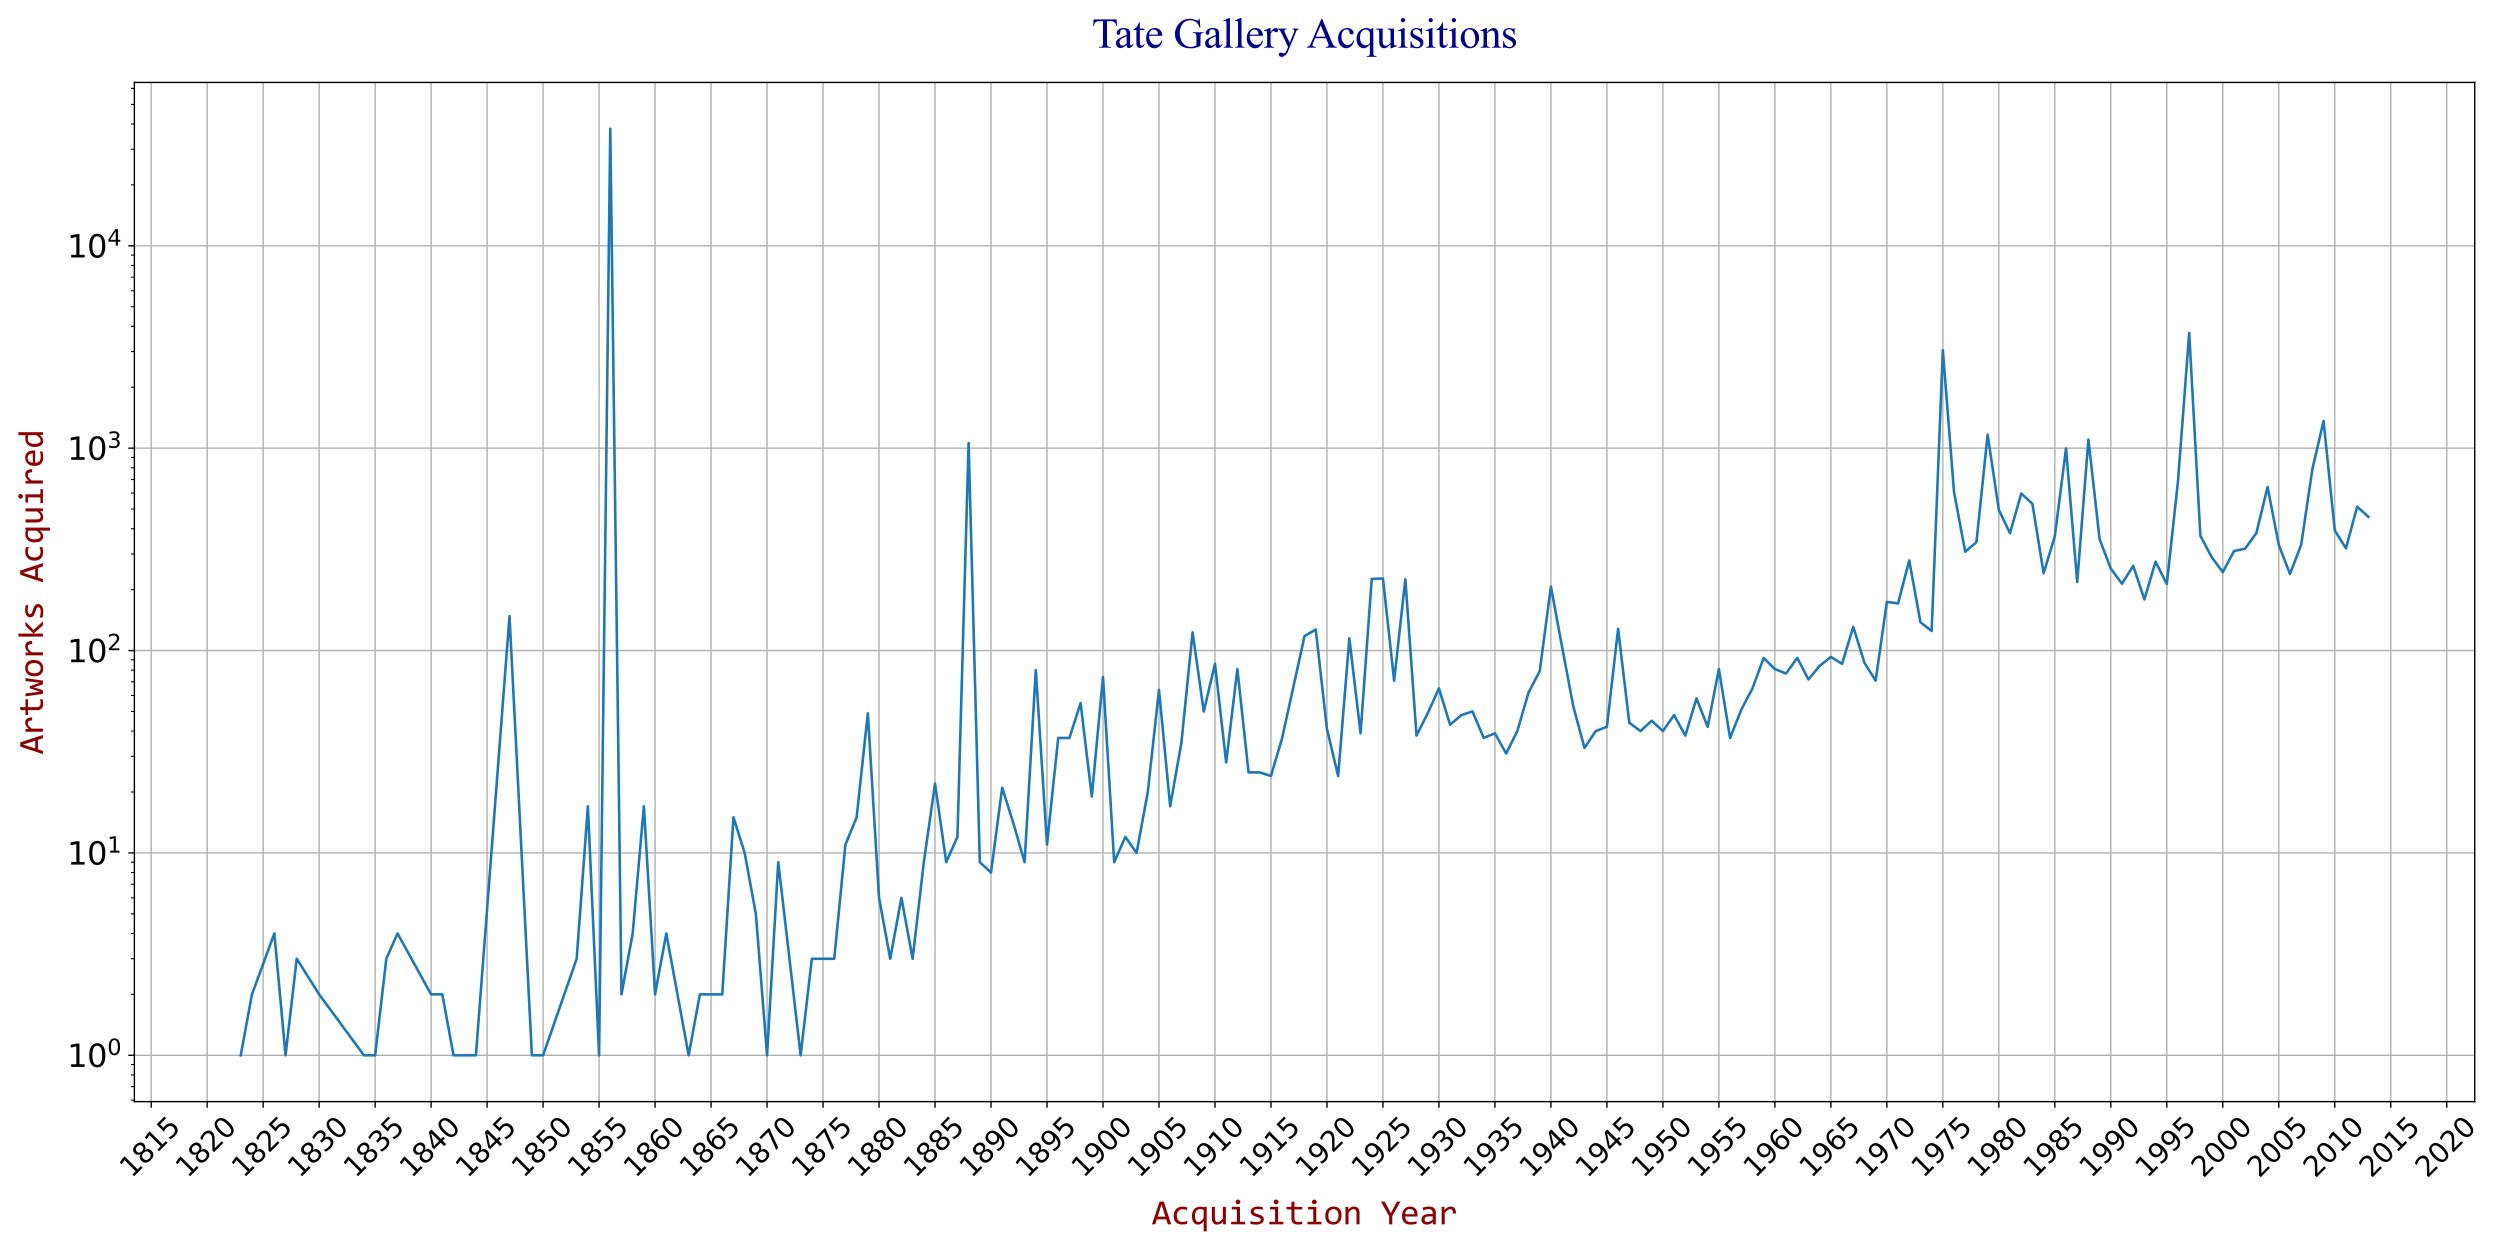 <?xml version="1.0" encoding="utf-8" standalone="no"?>
<!DOCTYPE svg PUBLIC "-//W3C//DTD SVG 1.1//EN"
  "http://www.w3.org/Graphics/SVG/1.1/DTD/svg11.dtd">
<svg xmlns:xlink="http://www.w3.org/1999/xlink" width="1440pt" height="720pt" viewBox="0 0 1440 720" xmlns="http://www.w3.org/2000/svg" version="1.1">
 <defs>
  <style type="text/css">*{stroke-linejoin: round; stroke-linecap: butt}</style>
 </defs>
 <g id="figure_1">
  <g id="patch_1">
   <path d="M 0 720 
L 1440 720 
L 1440 0 
L 0 0 
z
" style="fill: #ffffff"/>
  </g>
  <g id="axes_1">
   <g id="patch_2">
    <path d="M 77.399 634.538 
L 1425.447 634.538 
L 1425.447 47.465 
L 77.399 47.465 
z
" style="fill: #ffffff"/>
   </g>
   <g id="matplotlib.axis_1">
    <g id="xtick_1">
     <g id="line2d_1">
      <path d="M 87.074 634.538 
L 87.074 47.465 
" clip-path="url(#p6d90d51acf)" style="fill: none; stroke: #b0b0b0; stroke-width: 0.8; stroke-linecap: square"/>
     </g>
     <g id="line2d_2">
      <defs>
       <path id="m13fc7b4a34" d="M 0 0 
L 0 3.5 
" style="stroke: #000000; stroke-width: 0.8"/>
      </defs>
      <g>
       <use xlink:href="#m13fc7b4a34" x="87.074" y="634.538" style="stroke: #000000; stroke-width: 0.8"/>
      </g>
     </g>
     <g id="text_1">
      <!-- 1815 -->
      <g transform="translate(75.799 678.928) rotate(-45) scale(0.16 -0.16)">
       <defs>
        <path id="DejaVuSans-31" d="M 794 531 
L 1825 531 
L 1825 4091 
L 703 3866 
L 703 4441 
L 1819 4666 
L 2450 4666 
L 2450 531 
L 3481 531 
L 3481 0 
L 794 0 
L 794 531 
z
" transform="scale(0.016)"/>
        <path id="DejaVuSans-38" d="M 2034 2216 
Q 1584 2216 1326 1975 
Q 1069 1734 1069 1313 
Q 1069 891 1326 650 
Q 1584 409 2034 409 
Q 2484 409 2743 651 
Q 3003 894 3003 1313 
Q 3003 1734 2745 1975 
Q 2488 2216 2034 2216 
z
M 1403 2484 
Q 997 2584 770 2862 
Q 544 3141 544 3541 
Q 544 4100 942 4425 
Q 1341 4750 2034 4750 
Q 2731 4750 3128 4425 
Q 3525 4100 3525 3541 
Q 3525 3141 3298 2862 
Q 3072 2584 2669 2484 
Q 3125 2378 3379 2068 
Q 3634 1759 3634 1313 
Q 3634 634 3220 271 
Q 2806 -91 2034 -91 
Q 1263 -91 848 271 
Q 434 634 434 1313 
Q 434 1759 690 2068 
Q 947 2378 1403 2484 
z
M 1172 3481 
Q 1172 3119 1398 2916 
Q 1625 2713 2034 2713 
Q 2441 2713 2670 2916 
Q 2900 3119 2900 3481 
Q 2900 3844 2670 4047 
Q 2441 4250 2034 4250 
Q 1625 4250 1398 4047 
Q 1172 3844 1172 3481 
z
" transform="scale(0.016)"/>
        <path id="DejaVuSans-35" d="M 691 4666 
L 3169 4666 
L 3169 4134 
L 1269 4134 
L 1269 2991 
Q 1406 3038 1543 3061 
Q 1681 3084 1819 3084 
Q 2600 3084 3056 2656 
Q 3513 2228 3513 1497 
Q 3513 744 3044 326 
Q 2575 -91 1722 -91 
Q 1428 -91 1123 -41 
Q 819 9 494 109 
L 494 744 
Q 775 591 1075 516 
Q 1375 441 1709 441 
Q 2250 441 2565 725 
Q 2881 1009 2881 1497 
Q 2881 1984 2565 2268 
Q 2250 2553 1709 2553 
Q 1456 2553 1204 2497 
Q 953 2441 691 2322 
L 691 4666 
z
" transform="scale(0.016)"/>
       </defs>
       <use xlink:href="#DejaVuSans-31"/>
       <use xlink:href="#DejaVuSans-38" x="63.623"/>
       <use xlink:href="#DejaVuSans-31" x="127.246"/>
       <use xlink:href="#DejaVuSans-35" x="190.869"/>
      </g>
     </g>
    </g>
    <g id="xtick_2">
     <g id="line2d_3">
      <path d="M 119.324 634.538 
L 119.324 47.465 
" clip-path="url(#p6d90d51acf)" style="fill: none; stroke: #b0b0b0; stroke-width: 0.8; stroke-linecap: square"/>
     </g>
     <g id="line2d_4">
      <g>
       <use xlink:href="#m13fc7b4a34" x="119.324" y="634.538" style="stroke: #000000; stroke-width: 0.8"/>
      </g>
     </g>
     <g id="text_2">
      <!-- 1820 -->
      <g transform="translate(108.049 678.928) rotate(-45) scale(0.16 -0.16)">
       <defs>
        <path id="DejaVuSans-32" d="M 1228 531 
L 3431 531 
L 3431 0 
L 469 0 
L 469 531 
Q 828 903 1448 1529 
Q 2069 2156 2228 2338 
Q 2531 2678 2651 2914 
Q 2772 3150 2772 3378 
Q 2772 3750 2511 3984 
Q 2250 4219 1831 4219 
Q 1534 4219 1204 4116 
Q 875 4013 500 3803 
L 500 4441 
Q 881 4594 1212 4672 
Q 1544 4750 1819 4750 
Q 2544 4750 2975 4387 
Q 3406 4025 3406 3419 
Q 3406 3131 3298 2873 
Q 3191 2616 2906 2266 
Q 2828 2175 2409 1742 
Q 1991 1309 1228 531 
z
" transform="scale(0.016)"/>
        <path id="DejaVuSans-30" d="M 2034 4250 
Q 1547 4250 1301 3770 
Q 1056 3291 1056 2328 
Q 1056 1369 1301 889 
Q 1547 409 2034 409 
Q 2525 409 2770 889 
Q 3016 1369 3016 2328 
Q 3016 3291 2770 3770 
Q 2525 4250 2034 4250 
z
M 2034 4750 
Q 2819 4750 3233 4129 
Q 3647 3509 3647 2328 
Q 3647 1150 3233 529 
Q 2819 -91 2034 -91 
Q 1250 -91 836 529 
Q 422 1150 422 2328 
Q 422 3509 836 4129 
Q 1250 4750 2034 4750 
z
" transform="scale(0.016)"/>
       </defs>
       <use xlink:href="#DejaVuSans-31"/>
       <use xlink:href="#DejaVuSans-38" x="63.623"/>
       <use xlink:href="#DejaVuSans-32" x="127.246"/>
       <use xlink:href="#DejaVuSans-30" x="190.869"/>
      </g>
     </g>
    </g>
    <g id="xtick_3">
     <g id="line2d_5">
      <path d="M 151.574 634.538 
L 151.574 47.465 
" clip-path="url(#p6d90d51acf)" style="fill: none; stroke: #b0b0b0; stroke-width: 0.8; stroke-linecap: square"/>
     </g>
     <g id="line2d_6">
      <g>
       <use xlink:href="#m13fc7b4a34" x="151.574" y="634.538" style="stroke: #000000; stroke-width: 0.8"/>
      </g>
     </g>
     <g id="text_3">
      <!-- 1825 -->
      <g transform="translate(140.299 678.928) rotate(-45) scale(0.16 -0.16)">
       <use xlink:href="#DejaVuSans-31"/>
       <use xlink:href="#DejaVuSans-38" x="63.623"/>
       <use xlink:href="#DejaVuSans-32" x="127.246"/>
       <use xlink:href="#DejaVuSans-35" x="190.869"/>
      </g>
     </g>
    </g>
    <g id="xtick_4">
     <g id="line2d_7">
      <path d="M 183.824 634.538 
L 183.824 47.465 
" clip-path="url(#p6d90d51acf)" style="fill: none; stroke: #b0b0b0; stroke-width: 0.8; stroke-linecap: square"/>
     </g>
     <g id="line2d_8">
      <g>
       <use xlink:href="#m13fc7b4a34" x="183.824" y="634.538" style="stroke: #000000; stroke-width: 0.8"/>
      </g>
     </g>
     <g id="text_4">
      <!-- 1830 -->
      <g transform="translate(172.549 678.928) rotate(-45) scale(0.16 -0.16)">
       <defs>
        <path id="DejaVuSans-33" d="M 2597 2516 
Q 3050 2419 3304 2112 
Q 3559 1806 3559 1356 
Q 3559 666 3084 287 
Q 2609 -91 1734 -91 
Q 1441 -91 1130 -33 
Q 819 25 488 141 
L 488 750 
Q 750 597 1062 519 
Q 1375 441 1716 441 
Q 2309 441 2620 675 
Q 2931 909 2931 1356 
Q 2931 1769 2642 2001 
Q 2353 2234 1838 2234 
L 1294 2234 
L 1294 2753 
L 1863 2753 
Q 2328 2753 2575 2939 
Q 2822 3125 2822 3475 
Q 2822 3834 2567 4026 
Q 2313 4219 1838 4219 
Q 1578 4219 1281 4162 
Q 984 4106 628 3988 
L 628 4550 
Q 988 4650 1302 4700 
Q 1616 4750 1894 4750 
Q 2613 4750 3031 4423 
Q 3450 4097 3450 3541 
Q 3450 3153 3228 2886 
Q 3006 2619 2597 2516 
z
" transform="scale(0.016)"/>
       </defs>
       <use xlink:href="#DejaVuSans-31"/>
       <use xlink:href="#DejaVuSans-38" x="63.623"/>
       <use xlink:href="#DejaVuSans-33" x="127.246"/>
       <use xlink:href="#DejaVuSans-30" x="190.869"/>
      </g>
     </g>
    </g>
    <g id="xtick_5">
     <g id="line2d_9">
      <path d="M 216.074 634.538 
L 216.074 47.465 
" clip-path="url(#p6d90d51acf)" style="fill: none; stroke: #b0b0b0; stroke-width: 0.8; stroke-linecap: square"/>
     </g>
     <g id="line2d_10">
      <g>
       <use xlink:href="#m13fc7b4a34" x="216.074" y="634.538" style="stroke: #000000; stroke-width: 0.8"/>
      </g>
     </g>
     <g id="text_5">
      <!-- 1835 -->
      <g transform="translate(204.799 678.928) rotate(-45) scale(0.16 -0.16)">
       <use xlink:href="#DejaVuSans-31"/>
       <use xlink:href="#DejaVuSans-38" x="63.623"/>
       <use xlink:href="#DejaVuSans-33" x="127.246"/>
       <use xlink:href="#DejaVuSans-35" x="190.869"/>
      </g>
     </g>
    </g>
    <g id="xtick_6">
     <g id="line2d_11">
      <path d="M 248.324 634.538 
L 248.324 47.465 
" clip-path="url(#p6d90d51acf)" style="fill: none; stroke: #b0b0b0; stroke-width: 0.8; stroke-linecap: square"/>
     </g>
     <g id="line2d_12">
      <g>
       <use xlink:href="#m13fc7b4a34" x="248.324" y="634.538" style="stroke: #000000; stroke-width: 0.8"/>
      </g>
     </g>
     <g id="text_6">
      <!-- 1840 -->
      <g transform="translate(237.049 678.928) rotate(-45) scale(0.16 -0.16)">
       <defs>
        <path id="DejaVuSans-34" d="M 2419 4116 
L 825 1625 
L 2419 1625 
L 2419 4116 
z
M 2253 4666 
L 3047 4666 
L 3047 1625 
L 3713 1625 
L 3713 1100 
L 3047 1100 
L 3047 0 
L 2419 0 
L 2419 1100 
L 313 1100 
L 313 1709 
L 2253 4666 
z
" transform="scale(0.016)"/>
       </defs>
       <use xlink:href="#DejaVuSans-31"/>
       <use xlink:href="#DejaVuSans-38" x="63.623"/>
       <use xlink:href="#DejaVuSans-34" x="127.246"/>
       <use xlink:href="#DejaVuSans-30" x="190.869"/>
      </g>
     </g>
    </g>
    <g id="xtick_7">
     <g id="line2d_13">
      <path d="M 280.573 634.538 
L 280.573 47.465 
" clip-path="url(#p6d90d51acf)" style="fill: none; stroke: #b0b0b0; stroke-width: 0.8; stroke-linecap: square"/>
     </g>
     <g id="line2d_14">
      <g>
       <use xlink:href="#m13fc7b4a34" x="280.573" y="634.538" style="stroke: #000000; stroke-width: 0.8"/>
      </g>
     </g>
     <g id="text_7">
      <!-- 1845 -->
      <g transform="translate(269.299 678.928) rotate(-45) scale(0.16 -0.16)">
       <use xlink:href="#DejaVuSans-31"/>
       <use xlink:href="#DejaVuSans-38" x="63.623"/>
       <use xlink:href="#DejaVuSans-34" x="127.246"/>
       <use xlink:href="#DejaVuSans-35" x="190.869"/>
      </g>
     </g>
    </g>
    <g id="xtick_8">
     <g id="line2d_15">
      <path d="M 312.823 634.538 
L 312.823 47.465 
" clip-path="url(#p6d90d51acf)" style="fill: none; stroke: #b0b0b0; stroke-width: 0.8; stroke-linecap: square"/>
     </g>
     <g id="line2d_16">
      <g>
       <use xlink:href="#m13fc7b4a34" x="312.823" y="634.538" style="stroke: #000000; stroke-width: 0.8"/>
      </g>
     </g>
     <g id="text_8">
      <!-- 1850 -->
      <g transform="translate(301.549 678.928) rotate(-45) scale(0.16 -0.16)">
       <use xlink:href="#DejaVuSans-31"/>
       <use xlink:href="#DejaVuSans-38" x="63.623"/>
       <use xlink:href="#DejaVuSans-35" x="127.246"/>
       <use xlink:href="#DejaVuSans-30" x="190.869"/>
      </g>
     </g>
    </g>
    <g id="xtick_9">
     <g id="line2d_17">
      <path d="M 345.073 634.538 
L 345.073 47.465 
" clip-path="url(#p6d90d51acf)" style="fill: none; stroke: #b0b0b0; stroke-width: 0.8; stroke-linecap: square"/>
     </g>
     <g id="line2d_18">
      <g>
       <use xlink:href="#m13fc7b4a34" x="345.073" y="634.538" style="stroke: #000000; stroke-width: 0.8"/>
      </g>
     </g>
     <g id="text_9">
      <!-- 1855 -->
      <g transform="translate(333.799 678.928) rotate(-45) scale(0.16 -0.16)">
       <use xlink:href="#DejaVuSans-31"/>
       <use xlink:href="#DejaVuSans-38" x="63.623"/>
       <use xlink:href="#DejaVuSans-35" x="127.246"/>
       <use xlink:href="#DejaVuSans-35" x="190.869"/>
      </g>
     </g>
    </g>
    <g id="xtick_10">
     <g id="line2d_19">
      <path d="M 377.323 634.538 
L 377.323 47.465 
" clip-path="url(#p6d90d51acf)" style="fill: none; stroke: #b0b0b0; stroke-width: 0.8; stroke-linecap: square"/>
     </g>
     <g id="line2d_20">
      <g>
       <use xlink:href="#m13fc7b4a34" x="377.323" y="634.538" style="stroke: #000000; stroke-width: 0.8"/>
      </g>
     </g>
     <g id="text_10">
      <!-- 1860 -->
      <g transform="translate(366.049 678.928) rotate(-45) scale(0.16 -0.16)">
       <defs>
        <path id="DejaVuSans-36" d="M 2113 2584 
Q 1688 2584 1439 2293 
Q 1191 2003 1191 1497 
Q 1191 994 1439 701 
Q 1688 409 2113 409 
Q 2538 409 2786 701 
Q 3034 994 3034 1497 
Q 3034 2003 2786 2293 
Q 2538 2584 2113 2584 
z
M 3366 4563 
L 3366 3988 
Q 3128 4100 2886 4159 
Q 2644 4219 2406 4219 
Q 1781 4219 1451 3797 
Q 1122 3375 1075 2522 
Q 1259 2794 1537 2939 
Q 1816 3084 2150 3084 
Q 2853 3084 3261 2657 
Q 3669 2231 3669 1497 
Q 3669 778 3244 343 
Q 2819 -91 2113 -91 
Q 1303 -91 875 529 
Q 447 1150 447 2328 
Q 447 3434 972 4092 
Q 1497 4750 2381 4750 
Q 2619 4750 2861 4703 
Q 3103 4656 3366 4563 
z
" transform="scale(0.016)"/>
       </defs>
       <use xlink:href="#DejaVuSans-31"/>
       <use xlink:href="#DejaVuSans-38" x="63.623"/>
       <use xlink:href="#DejaVuSans-36" x="127.246"/>
       <use xlink:href="#DejaVuSans-30" x="190.869"/>
      </g>
     </g>
    </g>
    <g id="xtick_11">
     <g id="line2d_21">
      <path d="M 409.573 634.538 
L 409.573 47.465 
" clip-path="url(#p6d90d51acf)" style="fill: none; stroke: #b0b0b0; stroke-width: 0.8; stroke-linecap: square"/>
     </g>
     <g id="line2d_22">
      <g>
       <use xlink:href="#m13fc7b4a34" x="409.573" y="634.538" style="stroke: #000000; stroke-width: 0.8"/>
      </g>
     </g>
     <g id="text_11">
      <!-- 1865 -->
      <g transform="translate(398.298 678.928) rotate(-45) scale(0.16 -0.16)">
       <use xlink:href="#DejaVuSans-31"/>
       <use xlink:href="#DejaVuSans-38" x="63.623"/>
       <use xlink:href="#DejaVuSans-36" x="127.246"/>
       <use xlink:href="#DejaVuSans-35" x="190.869"/>
      </g>
     </g>
    </g>
    <g id="xtick_12">
     <g id="line2d_23">
      <path d="M 441.823 634.538 
L 441.823 47.465 
" clip-path="url(#p6d90d51acf)" style="fill: none; stroke: #b0b0b0; stroke-width: 0.8; stroke-linecap: square"/>
     </g>
     <g id="line2d_24">
      <g>
       <use xlink:href="#m13fc7b4a34" x="441.823" y="634.538" style="stroke: #000000; stroke-width: 0.8"/>
      </g>
     </g>
     <g id="text_12">
      <!-- 1870 -->
      <g transform="translate(430.548 678.928) rotate(-45) scale(0.16 -0.16)">
       <defs>
        <path id="DejaVuSans-37" d="M 525 4666 
L 3525 4666 
L 3525 4397 
L 1831 0 
L 1172 0 
L 2766 4134 
L 525 4134 
L 525 4666 
z
" transform="scale(0.016)"/>
       </defs>
       <use xlink:href="#DejaVuSans-31"/>
       <use xlink:href="#DejaVuSans-38" x="63.623"/>
       <use xlink:href="#DejaVuSans-37" x="127.246"/>
       <use xlink:href="#DejaVuSans-30" x="190.869"/>
      </g>
     </g>
    </g>
    <g id="xtick_13">
     <g id="line2d_25">
      <path d="M 474.073 634.538 
L 474.073 47.465 
" clip-path="url(#p6d90d51acf)" style="fill: none; stroke: #b0b0b0; stroke-width: 0.8; stroke-linecap: square"/>
     </g>
     <g id="line2d_26">
      <g>
       <use xlink:href="#m13fc7b4a34" x="474.073" y="634.538" style="stroke: #000000; stroke-width: 0.8"/>
      </g>
     </g>
     <g id="text_13">
      <!-- 1875 -->
      <g transform="translate(462.798 678.928) rotate(-45) scale(0.16 -0.16)">
       <use xlink:href="#DejaVuSans-31"/>
       <use xlink:href="#DejaVuSans-38" x="63.623"/>
       <use xlink:href="#DejaVuSans-37" x="127.246"/>
       <use xlink:href="#DejaVuSans-35" x="190.869"/>
      </g>
     </g>
    </g>
    <g id="xtick_14">
     <g id="line2d_27">
      <path d="M 506.323 634.538 
L 506.323 47.465 
" clip-path="url(#p6d90d51acf)" style="fill: none; stroke: #b0b0b0; stroke-width: 0.8; stroke-linecap: square"/>
     </g>
     <g id="line2d_28">
      <g>
       <use xlink:href="#m13fc7b4a34" x="506.323" y="634.538" style="stroke: #000000; stroke-width: 0.8"/>
      </g>
     </g>
     <g id="text_14">
      <!-- 1880 -->
      <g transform="translate(495.048 678.928) rotate(-45) scale(0.16 -0.16)">
       <use xlink:href="#DejaVuSans-31"/>
       <use xlink:href="#DejaVuSans-38" x="63.623"/>
       <use xlink:href="#DejaVuSans-38" x="127.246"/>
       <use xlink:href="#DejaVuSans-30" x="190.869"/>
      </g>
     </g>
    </g>
    <g id="xtick_15">
     <g id="line2d_29">
      <path d="M 538.573 634.538 
L 538.573 47.465 
" clip-path="url(#p6d90d51acf)" style="fill: none; stroke: #b0b0b0; stroke-width: 0.8; stroke-linecap: square"/>
     </g>
     <g id="line2d_30">
      <g>
       <use xlink:href="#m13fc7b4a34" x="538.573" y="634.538" style="stroke: #000000; stroke-width: 0.8"/>
      </g>
     </g>
     <g id="text_15">
      <!-- 1885 -->
      <g transform="translate(527.298 678.928) rotate(-45) scale(0.16 -0.16)">
       <use xlink:href="#DejaVuSans-31"/>
       <use xlink:href="#DejaVuSans-38" x="63.623"/>
       <use xlink:href="#DejaVuSans-38" x="127.246"/>
       <use xlink:href="#DejaVuSans-35" x="190.869"/>
      </g>
     </g>
    </g>
    <g id="xtick_16">
     <g id="line2d_31">
      <path d="M 570.823 634.538 
L 570.823 47.465 
" clip-path="url(#p6d90d51acf)" style="fill: none; stroke: #b0b0b0; stroke-width: 0.8; stroke-linecap: square"/>
     </g>
     <g id="line2d_32">
      <g>
       <use xlink:href="#m13fc7b4a34" x="570.823" y="634.538" style="stroke: #000000; stroke-width: 0.8"/>
      </g>
     </g>
     <g id="text_16">
      <!-- 1890 -->
      <g transform="translate(559.548 678.928) rotate(-45) scale(0.16 -0.16)">
       <defs>
        <path id="DejaVuSans-39" d="M 703 97 
L 703 672 
Q 941 559 1184 500 
Q 1428 441 1663 441 
Q 2288 441 2617 861 
Q 2947 1281 2994 2138 
Q 2813 1869 2534 1725 
Q 2256 1581 1919 1581 
Q 1219 1581 811 2004 
Q 403 2428 403 3163 
Q 403 3881 828 4315 
Q 1253 4750 1959 4750 
Q 2769 4750 3195 4129 
Q 3622 3509 3622 2328 
Q 3622 1225 3098 567 
Q 2575 -91 1691 -91 
Q 1453 -91 1209 -44 
Q 966 3 703 97 
z
M 1959 2075 
Q 2384 2075 2632 2365 
Q 2881 2656 2881 3163 
Q 2881 3666 2632 3958 
Q 2384 4250 1959 4250 
Q 1534 4250 1286 3958 
Q 1038 3666 1038 3163 
Q 1038 2656 1286 2365 
Q 1534 2075 1959 2075 
z
" transform="scale(0.016)"/>
       </defs>
       <use xlink:href="#DejaVuSans-31"/>
       <use xlink:href="#DejaVuSans-38" x="63.623"/>
       <use xlink:href="#DejaVuSans-39" x="127.246"/>
       <use xlink:href="#DejaVuSans-30" x="190.869"/>
      </g>
     </g>
    </g>
    <g id="xtick_17">
     <g id="line2d_33">
      <path d="M 603.073 634.538 
L 603.073 47.465 
" clip-path="url(#p6d90d51acf)" style="fill: none; stroke: #b0b0b0; stroke-width: 0.8; stroke-linecap: square"/>
     </g>
     <g id="line2d_34">
      <g>
       <use xlink:href="#m13fc7b4a34" x="603.073" y="634.538" style="stroke: #000000; stroke-width: 0.8"/>
      </g>
     </g>
     <g id="text_17">
      <!-- 1895 -->
      <g transform="translate(591.798 678.928) rotate(-45) scale(0.16 -0.16)">
       <use xlink:href="#DejaVuSans-31"/>
       <use xlink:href="#DejaVuSans-38" x="63.623"/>
       <use xlink:href="#DejaVuSans-39" x="127.246"/>
       <use xlink:href="#DejaVuSans-35" x="190.869"/>
      </g>
     </g>
    </g>
    <g id="xtick_18">
     <g id="line2d_35">
      <path d="M 635.323 634.538 
L 635.323 47.465 
" clip-path="url(#p6d90d51acf)" style="fill: none; stroke: #b0b0b0; stroke-width: 0.8; stroke-linecap: square"/>
     </g>
     <g id="line2d_36">
      <g>
       <use xlink:href="#m13fc7b4a34" x="635.323" y="634.538" style="stroke: #000000; stroke-width: 0.8"/>
      </g>
     </g>
     <g id="text_18">
      <!-- 1900 -->
      <g transform="translate(624.048 678.928) rotate(-45) scale(0.16 -0.16)">
       <use xlink:href="#DejaVuSans-31"/>
       <use xlink:href="#DejaVuSans-39" x="63.623"/>
       <use xlink:href="#DejaVuSans-30" x="127.246"/>
       <use xlink:href="#DejaVuSans-30" x="190.869"/>
      </g>
     </g>
    </g>
    <g id="xtick_19">
     <g id="line2d_37">
      <path d="M 667.573 634.538 
L 667.573 47.465 
" clip-path="url(#p6d90d51acf)" style="fill: none; stroke: #b0b0b0; stroke-width: 0.8; stroke-linecap: square"/>
     </g>
     <g id="line2d_38">
      <g>
       <use xlink:href="#m13fc7b4a34" x="667.573" y="634.538" style="stroke: #000000; stroke-width: 0.8"/>
      </g>
     </g>
     <g id="text_19">
      <!-- 1905 -->
      <g transform="translate(656.298 678.928) rotate(-45) scale(0.16 -0.16)">
       <use xlink:href="#DejaVuSans-31"/>
       <use xlink:href="#DejaVuSans-39" x="63.623"/>
       <use xlink:href="#DejaVuSans-30" x="127.246"/>
       <use xlink:href="#DejaVuSans-35" x="190.869"/>
      </g>
     </g>
    </g>
    <g id="xtick_20">
     <g id="line2d_39">
      <path d="M 699.823 634.538 
L 699.823 47.465 
" clip-path="url(#p6d90d51acf)" style="fill: none; stroke: #b0b0b0; stroke-width: 0.8; stroke-linecap: square"/>
     </g>
     <g id="line2d_40">
      <g>
       <use xlink:href="#m13fc7b4a34" x="699.823" y="634.538" style="stroke: #000000; stroke-width: 0.8"/>
      </g>
     </g>
     <g id="text_20">
      <!-- 1910 -->
      <g transform="translate(688.548 678.928) rotate(-45) scale(0.16 -0.16)">
       <use xlink:href="#DejaVuSans-31"/>
       <use xlink:href="#DejaVuSans-39" x="63.623"/>
       <use xlink:href="#DejaVuSans-31" x="127.246"/>
       <use xlink:href="#DejaVuSans-30" x="190.869"/>
      </g>
     </g>
    </g>
    <g id="xtick_21">
     <g id="line2d_41">
      <path d="M 732.073 634.538 
L 732.073 47.465 
" clip-path="url(#p6d90d51acf)" style="fill: none; stroke: #b0b0b0; stroke-width: 0.8; stroke-linecap: square"/>
     </g>
     <g id="line2d_42">
      <g>
       <use xlink:href="#m13fc7b4a34" x="732.073" y="634.538" style="stroke: #000000; stroke-width: 0.8"/>
      </g>
     </g>
     <g id="text_21">
      <!-- 1915 -->
      <g transform="translate(720.798 678.928) rotate(-45) scale(0.16 -0.16)">
       <use xlink:href="#DejaVuSans-31"/>
       <use xlink:href="#DejaVuSans-39" x="63.623"/>
       <use xlink:href="#DejaVuSans-31" x="127.246"/>
       <use xlink:href="#DejaVuSans-35" x="190.869"/>
      </g>
     </g>
    </g>
    <g id="xtick_22">
     <g id="line2d_43">
      <path d="M 764.323 634.538 
L 764.323 47.465 
" clip-path="url(#p6d90d51acf)" style="fill: none; stroke: #b0b0b0; stroke-width: 0.8; stroke-linecap: square"/>
     </g>
     <g id="line2d_44">
      <g>
       <use xlink:href="#m13fc7b4a34" x="764.323" y="634.538" style="stroke: #000000; stroke-width: 0.8"/>
      </g>
     </g>
     <g id="text_22">
      <!-- 1920 -->
      <g transform="translate(753.048 678.928) rotate(-45) scale(0.16 -0.16)">
       <use xlink:href="#DejaVuSans-31"/>
       <use xlink:href="#DejaVuSans-39" x="63.623"/>
       <use xlink:href="#DejaVuSans-32" x="127.246"/>
       <use xlink:href="#DejaVuSans-30" x="190.869"/>
      </g>
     </g>
    </g>
    <g id="xtick_23">
     <g id="line2d_45">
      <path d="M 796.573 634.538 
L 796.573 47.465 
" clip-path="url(#p6d90d51acf)" style="fill: none; stroke: #b0b0b0; stroke-width: 0.8; stroke-linecap: square"/>
     </g>
     <g id="line2d_46">
      <g>
       <use xlink:href="#m13fc7b4a34" x="796.573" y="634.538" style="stroke: #000000; stroke-width: 0.8"/>
      </g>
     </g>
     <g id="text_23">
      <!-- 1925 -->
      <g transform="translate(785.298 678.928) rotate(-45) scale(0.16 -0.16)">
       <use xlink:href="#DejaVuSans-31"/>
       <use xlink:href="#DejaVuSans-39" x="63.623"/>
       <use xlink:href="#DejaVuSans-32" x="127.246"/>
       <use xlink:href="#DejaVuSans-35" x="190.869"/>
      </g>
     </g>
    </g>
    <g id="xtick_24">
     <g id="line2d_47">
      <path d="M 828.823 634.538 
L 828.823 47.465 
" clip-path="url(#p6d90d51acf)" style="fill: none; stroke: #b0b0b0; stroke-width: 0.8; stroke-linecap: square"/>
     </g>
     <g id="line2d_48">
      <g>
       <use xlink:href="#m13fc7b4a34" x="828.823" y="634.538" style="stroke: #000000; stroke-width: 0.8"/>
      </g>
     </g>
     <g id="text_24">
      <!-- 1930 -->
      <g transform="translate(817.548 678.928) rotate(-45) scale(0.16 -0.16)">
       <use xlink:href="#DejaVuSans-31"/>
       <use xlink:href="#DejaVuSans-39" x="63.623"/>
       <use xlink:href="#DejaVuSans-33" x="127.246"/>
       <use xlink:href="#DejaVuSans-30" x="190.869"/>
      </g>
     </g>
    </g>
    <g id="xtick_25">
     <g id="line2d_49">
      <path d="M 861.073 634.538 
L 861.073 47.465 
" clip-path="url(#p6d90d51acf)" style="fill: none; stroke: #b0b0b0; stroke-width: 0.8; stroke-linecap: square"/>
     </g>
     <g id="line2d_50">
      <g>
       <use xlink:href="#m13fc7b4a34" x="861.073" y="634.538" style="stroke: #000000; stroke-width: 0.8"/>
      </g>
     </g>
     <g id="text_25">
      <!-- 1935 -->
      <g transform="translate(849.798 678.928) rotate(-45) scale(0.16 -0.16)">
       <use xlink:href="#DejaVuSans-31"/>
       <use xlink:href="#DejaVuSans-39" x="63.623"/>
       <use xlink:href="#DejaVuSans-33" x="127.246"/>
       <use xlink:href="#DejaVuSans-35" x="190.869"/>
      </g>
     </g>
    </g>
    <g id="xtick_26">
     <g id="line2d_51">
      <path d="M 893.323 634.538 
L 893.323 47.465 
" clip-path="url(#p6d90d51acf)" style="fill: none; stroke: #b0b0b0; stroke-width: 0.8; stroke-linecap: square"/>
     </g>
     <g id="line2d_52">
      <g>
       <use xlink:href="#m13fc7b4a34" x="893.323" y="634.538" style="stroke: #000000; stroke-width: 0.8"/>
      </g>
     </g>
     <g id="text_26">
      <!-- 1940 -->
      <g transform="translate(882.048 678.928) rotate(-45) scale(0.16 -0.16)">
       <use xlink:href="#DejaVuSans-31"/>
       <use xlink:href="#DejaVuSans-39" x="63.623"/>
       <use xlink:href="#DejaVuSans-34" x="127.246"/>
       <use xlink:href="#DejaVuSans-30" x="190.869"/>
      </g>
     </g>
    </g>
    <g id="xtick_27">
     <g id="line2d_53">
      <path d="M 925.573 634.538 
L 925.573 47.465 
" clip-path="url(#p6d90d51acf)" style="fill: none; stroke: #b0b0b0; stroke-width: 0.8; stroke-linecap: square"/>
     </g>
     <g id="line2d_54">
      <g>
       <use xlink:href="#m13fc7b4a34" x="925.573" y="634.538" style="stroke: #000000; stroke-width: 0.8"/>
      </g>
     </g>
     <g id="text_27">
      <!-- 1945 -->
      <g transform="translate(914.298 678.928) rotate(-45) scale(0.16 -0.16)">
       <use xlink:href="#DejaVuSans-31"/>
       <use xlink:href="#DejaVuSans-39" x="63.623"/>
       <use xlink:href="#DejaVuSans-34" x="127.246"/>
       <use xlink:href="#DejaVuSans-35" x="190.869"/>
      </g>
     </g>
    </g>
    <g id="xtick_28">
     <g id="line2d_55">
      <path d="M 957.823 634.538 
L 957.823 47.465 
" clip-path="url(#p6d90d51acf)" style="fill: none; stroke: #b0b0b0; stroke-width: 0.8; stroke-linecap: square"/>
     </g>
     <g id="line2d_56">
      <g>
       <use xlink:href="#m13fc7b4a34" x="957.823" y="634.538" style="stroke: #000000; stroke-width: 0.8"/>
      </g>
     </g>
     <g id="text_28">
      <!-- 1950 -->
      <g transform="translate(946.548 678.928) rotate(-45) scale(0.16 -0.16)">
       <use xlink:href="#DejaVuSans-31"/>
       <use xlink:href="#DejaVuSans-39" x="63.623"/>
       <use xlink:href="#DejaVuSans-35" x="127.246"/>
       <use xlink:href="#DejaVuSans-30" x="190.869"/>
      </g>
     </g>
    </g>
    <g id="xtick_29">
     <g id="line2d_57">
      <path d="M 990.072 634.538 
L 990.072 47.465 
" clip-path="url(#p6d90d51acf)" style="fill: none; stroke: #b0b0b0; stroke-width: 0.8; stroke-linecap: square"/>
     </g>
     <g id="line2d_58">
      <g>
       <use xlink:href="#m13fc7b4a34" x="990.072" y="634.538" style="stroke: #000000; stroke-width: 0.8"/>
      </g>
     </g>
     <g id="text_29">
      <!-- 1955 -->
      <g transform="translate(978.798 678.928) rotate(-45) scale(0.16 -0.16)">
       <use xlink:href="#DejaVuSans-31"/>
       <use xlink:href="#DejaVuSans-39" x="63.623"/>
       <use xlink:href="#DejaVuSans-35" x="127.246"/>
       <use xlink:href="#DejaVuSans-35" x="190.869"/>
      </g>
     </g>
    </g>
    <g id="xtick_30">
     <g id="line2d_59">
      <path d="M 1022.322 634.538 
L 1022.322 47.465 
" clip-path="url(#p6d90d51acf)" style="fill: none; stroke: #b0b0b0; stroke-width: 0.8; stroke-linecap: square"/>
     </g>
     <g id="line2d_60">
      <g>
       <use xlink:href="#m13fc7b4a34" x="1022.322" y="634.538" style="stroke: #000000; stroke-width: 0.8"/>
      </g>
     </g>
     <g id="text_30">
      <!-- 1960 -->
      <g transform="translate(1011.048 678.928) rotate(-45) scale(0.16 -0.16)">
       <use xlink:href="#DejaVuSans-31"/>
       <use xlink:href="#DejaVuSans-39" x="63.623"/>
       <use xlink:href="#DejaVuSans-36" x="127.246"/>
       <use xlink:href="#DejaVuSans-30" x="190.869"/>
      </g>
     </g>
    </g>
    <g id="xtick_31">
     <g id="line2d_61">
      <path d="M 1054.572 634.538 
L 1054.572 47.465 
" clip-path="url(#p6d90d51acf)" style="fill: none; stroke: #b0b0b0; stroke-width: 0.8; stroke-linecap: square"/>
     </g>
     <g id="line2d_62">
      <g>
       <use xlink:href="#m13fc7b4a34" x="1054.572" y="634.538" style="stroke: #000000; stroke-width: 0.8"/>
      </g>
     </g>
     <g id="text_31">
      <!-- 1965 -->
      <g transform="translate(1043.298 678.928) rotate(-45) scale(0.16 -0.16)">
       <use xlink:href="#DejaVuSans-31"/>
       <use xlink:href="#DejaVuSans-39" x="63.623"/>
       <use xlink:href="#DejaVuSans-36" x="127.246"/>
       <use xlink:href="#DejaVuSans-35" x="190.869"/>
      </g>
     </g>
    </g>
    <g id="xtick_32">
     <g id="line2d_63">
      <path d="M 1086.822 634.538 
L 1086.822 47.465 
" clip-path="url(#p6d90d51acf)" style="fill: none; stroke: #b0b0b0; stroke-width: 0.8; stroke-linecap: square"/>
     </g>
     <g id="line2d_64">
      <g>
       <use xlink:href="#m13fc7b4a34" x="1086.822" y="634.538" style="stroke: #000000; stroke-width: 0.8"/>
      </g>
     </g>
     <g id="text_32">
      <!-- 1970 -->
      <g transform="translate(1075.548 678.928) rotate(-45) scale(0.16 -0.16)">
       <use xlink:href="#DejaVuSans-31"/>
       <use xlink:href="#DejaVuSans-39" x="63.623"/>
       <use xlink:href="#DejaVuSans-37" x="127.246"/>
       <use xlink:href="#DejaVuSans-30" x="190.869"/>
      </g>
     </g>
    </g>
    <g id="xtick_33">
     <g id="line2d_65">
      <path d="M 1119.072 634.538 
L 1119.072 47.465 
" clip-path="url(#p6d90d51acf)" style="fill: none; stroke: #b0b0b0; stroke-width: 0.8; stroke-linecap: square"/>
     </g>
     <g id="line2d_66">
      <g>
       <use xlink:href="#m13fc7b4a34" x="1119.072" y="634.538" style="stroke: #000000; stroke-width: 0.8"/>
      </g>
     </g>
     <g id="text_33">
      <!-- 1975 -->
      <g transform="translate(1107.797 678.928) rotate(-45) scale(0.16 -0.16)">
       <use xlink:href="#DejaVuSans-31"/>
       <use xlink:href="#DejaVuSans-39" x="63.623"/>
       <use xlink:href="#DejaVuSans-37" x="127.246"/>
       <use xlink:href="#DejaVuSans-35" x="190.869"/>
      </g>
     </g>
    </g>
    <g id="xtick_34">
     <g id="line2d_67">
      <path d="M 1151.322 634.538 
L 1151.322 47.465 
" clip-path="url(#p6d90d51acf)" style="fill: none; stroke: #b0b0b0; stroke-width: 0.8; stroke-linecap: square"/>
     </g>
     <g id="line2d_68">
      <g>
       <use xlink:href="#m13fc7b4a34" x="1151.322" y="634.538" style="stroke: #000000; stroke-width: 0.8"/>
      </g>
     </g>
     <g id="text_34">
      <!-- 1980 -->
      <g transform="translate(1140.047 678.928) rotate(-45) scale(0.16 -0.16)">
       <use xlink:href="#DejaVuSans-31"/>
       <use xlink:href="#DejaVuSans-39" x="63.623"/>
       <use xlink:href="#DejaVuSans-38" x="127.246"/>
       <use xlink:href="#DejaVuSans-30" x="190.869"/>
      </g>
     </g>
    </g>
    <g id="xtick_35">
     <g id="line2d_69">
      <path d="M 1183.572 634.538 
L 1183.572 47.465 
" clip-path="url(#p6d90d51acf)" style="fill: none; stroke: #b0b0b0; stroke-width: 0.8; stroke-linecap: square"/>
     </g>
     <g id="line2d_70">
      <g>
       <use xlink:href="#m13fc7b4a34" x="1183.572" y="634.538" style="stroke: #000000; stroke-width: 0.8"/>
      </g>
     </g>
     <g id="text_35">
      <!-- 1985 -->
      <g transform="translate(1172.297 678.928) rotate(-45) scale(0.16 -0.16)">
       <use xlink:href="#DejaVuSans-31"/>
       <use xlink:href="#DejaVuSans-39" x="63.623"/>
       <use xlink:href="#DejaVuSans-38" x="127.246"/>
       <use xlink:href="#DejaVuSans-35" x="190.869"/>
      </g>
     </g>
    </g>
    <g id="xtick_36">
     <g id="line2d_71">
      <path d="M 1215.822 634.538 
L 1215.822 47.465 
" clip-path="url(#p6d90d51acf)" style="fill: none; stroke: #b0b0b0; stroke-width: 0.8; stroke-linecap: square"/>
     </g>
     <g id="line2d_72">
      <g>
       <use xlink:href="#m13fc7b4a34" x="1215.822" y="634.538" style="stroke: #000000; stroke-width: 0.8"/>
      </g>
     </g>
     <g id="text_36">
      <!-- 1990 -->
      <g transform="translate(1204.547 678.928) rotate(-45) scale(0.16 -0.16)">
       <use xlink:href="#DejaVuSans-31"/>
       <use xlink:href="#DejaVuSans-39" x="63.623"/>
       <use xlink:href="#DejaVuSans-39" x="127.246"/>
       <use xlink:href="#DejaVuSans-30" x="190.869"/>
      </g>
     </g>
    </g>
    <g id="xtick_37">
     <g id="line2d_73">
      <path d="M 1248.072 634.538 
L 1248.072 47.465 
" clip-path="url(#p6d90d51acf)" style="fill: none; stroke: #b0b0b0; stroke-width: 0.8; stroke-linecap: square"/>
     </g>
     <g id="line2d_74">
      <g>
       <use xlink:href="#m13fc7b4a34" x="1248.072" y="634.538" style="stroke: #000000; stroke-width: 0.8"/>
      </g>
     </g>
     <g id="text_37">
      <!-- 1995 -->
      <g transform="translate(1236.797 678.928) rotate(-45) scale(0.16 -0.16)">
       <use xlink:href="#DejaVuSans-31"/>
       <use xlink:href="#DejaVuSans-39" x="63.623"/>
       <use xlink:href="#DejaVuSans-39" x="127.246"/>
       <use xlink:href="#DejaVuSans-35" x="190.869"/>
      </g>
     </g>
    </g>
    <g id="xtick_38">
     <g id="line2d_75">
      <path d="M 1280.322 634.538 
L 1280.322 47.465 
" clip-path="url(#p6d90d51acf)" style="fill: none; stroke: #b0b0b0; stroke-width: 0.8; stroke-linecap: square"/>
     </g>
     <g id="line2d_76">
      <g>
       <use xlink:href="#m13fc7b4a34" x="1280.322" y="634.538" style="stroke: #000000; stroke-width: 0.8"/>
      </g>
     </g>
     <g id="text_38">
      <!-- 2000 -->
      <g transform="translate(1269.047 678.928) rotate(-45) scale(0.16 -0.16)">
       <use xlink:href="#DejaVuSans-32"/>
       <use xlink:href="#DejaVuSans-30" x="63.623"/>
       <use xlink:href="#DejaVuSans-30" x="127.246"/>
       <use xlink:href="#DejaVuSans-30" x="190.869"/>
      </g>
     </g>
    </g>
    <g id="xtick_39">
     <g id="line2d_77">
      <path d="M 1312.572 634.538 
L 1312.572 47.465 
" clip-path="url(#p6d90d51acf)" style="fill: none; stroke: #b0b0b0; stroke-width: 0.8; stroke-linecap: square"/>
     </g>
     <g id="line2d_78">
      <g>
       <use xlink:href="#m13fc7b4a34" x="1312.572" y="634.538" style="stroke: #000000; stroke-width: 0.8"/>
      </g>
     </g>
     <g id="text_39">
      <!-- 2005 -->
      <g transform="translate(1301.297 678.928) rotate(-45) scale(0.16 -0.16)">
       <use xlink:href="#DejaVuSans-32"/>
       <use xlink:href="#DejaVuSans-30" x="63.623"/>
       <use xlink:href="#DejaVuSans-30" x="127.246"/>
       <use xlink:href="#DejaVuSans-35" x="190.869"/>
      </g>
     </g>
    </g>
    <g id="xtick_40">
     <g id="line2d_79">
      <path d="M 1344.822 634.538 
L 1344.822 47.465 
" clip-path="url(#p6d90d51acf)" style="fill: none; stroke: #b0b0b0; stroke-width: 0.8; stroke-linecap: square"/>
     </g>
     <g id="line2d_80">
      <g>
       <use xlink:href="#m13fc7b4a34" x="1344.822" y="634.538" style="stroke: #000000; stroke-width: 0.8"/>
      </g>
     </g>
     <g id="text_40">
      <!-- 2010 -->
      <g transform="translate(1333.547 678.928) rotate(-45) scale(0.16 -0.16)">
       <use xlink:href="#DejaVuSans-32"/>
       <use xlink:href="#DejaVuSans-30" x="63.623"/>
       <use xlink:href="#DejaVuSans-31" x="127.246"/>
       <use xlink:href="#DejaVuSans-30" x="190.869"/>
      </g>
     </g>
    </g>
    <g id="xtick_41">
     <g id="line2d_81">
      <path d="M 1377.072 634.538 
L 1377.072 47.465 
" clip-path="url(#p6d90d51acf)" style="fill: none; stroke: #b0b0b0; stroke-width: 0.8; stroke-linecap: square"/>
     </g>
     <g id="line2d_82">
      <g>
       <use xlink:href="#m13fc7b4a34" x="1377.072" y="634.538" style="stroke: #000000; stroke-width: 0.8"/>
      </g>
     </g>
     <g id="text_41">
      <!-- 2015 -->
      <g transform="translate(1365.797 678.928) rotate(-45) scale(0.16 -0.16)">
       <use xlink:href="#DejaVuSans-32"/>
       <use xlink:href="#DejaVuSans-30" x="63.623"/>
       <use xlink:href="#DejaVuSans-31" x="127.246"/>
       <use xlink:href="#DejaVuSans-35" x="190.869"/>
      </g>
     </g>
    </g>
    <g id="xtick_42">
     <g id="line2d_83">
      <path d="M 1409.322 634.538 
L 1409.322 47.465 
" clip-path="url(#p6d90d51acf)" style="fill: none; stroke: #b0b0b0; stroke-width: 0.8; stroke-linecap: square"/>
     </g>
     <g id="line2d_84">
      <g>
       <use xlink:href="#m13fc7b4a34" x="1409.322" y="634.538" style="stroke: #000000; stroke-width: 0.8"/>
      </g>
     </g>
     <g id="text_42">
      <!-- 2020 -->
      <g transform="translate(1398.047 678.928) rotate(-45) scale(0.16 -0.16)">
       <use xlink:href="#DejaVuSans-32"/>
       <use xlink:href="#DejaVuSans-30" x="63.623"/>
       <use xlink:href="#DejaVuSans-32" x="127.246"/>
       <use xlink:href="#DejaVuSans-30" x="190.869"/>
      </g>
     </g>
    </g>
    <g id="text_43">
     <!-- Acquisition Year -->
     <g style="fill: #8b0000" transform="translate(663.448 705.197) scale(0.2 -0.2)">
      <defs>
       <path id="Consolas-41" d="M 3488 0 
L 2881 0 
L 2597 891 
L 897 891 
L 609 0 
L 31 0 
L 1388 4084 
L 2150 4084 
L 3488 0 
z
M 2438 1388 
L 1747 3572 
L 1056 1388 
L 2438 1388 
z
" transform="scale(0.016)"/>
       <path id="Consolas-63" d="M 2938 116 
Q 2725 34 2501 -5 
Q 2278 -44 2041 -44 
Q 1297 -44 895 359 
Q 494 763 494 1538 
Q 494 1909 609 2212 
Q 725 2516 934 2731 
Q 1144 2947 1434 3064 
Q 1725 3181 2075 3181 
Q 2319 3181 2531 3147 
Q 2744 3113 2938 3034 
L 2938 2516 
Q 2734 2622 2523 2670 
Q 2313 2719 2088 2719 
Q 1878 2719 1692 2639 
Q 1506 2559 1365 2409 
Q 1225 2259 1144 2043 
Q 1063 1828 1063 1556 
Q 1063 988 1339 705 
Q 1616 422 2106 422 
Q 2328 422 2536 472 
Q 2744 522 2938 622 
L 2938 116 
z
" transform="scale(0.016)"/>
       <path id="Consolas-71" d="M 341 1503 
Q 341 1841 430 2144 
Q 519 2447 705 2676 
Q 891 2906 1181 3040 
Q 1472 3175 1875 3175 
Q 2034 3175 2190 3150 
Q 2347 3125 2522 3072 
L 3003 3194 
L 3003 -1281 
L 2456 -1281 
L 2456 -97 
L 2484 575 
Q 2041 -56 1428 -56 
Q 1153 -56 950 56 
Q 747 169 611 375 
Q 475 581 408 868 
Q 341 1156 341 1503 
z
M 897 1538 
Q 897 1275 936 1065 
Q 975 856 1054 711 
Q 1134 566 1254 487 
Q 1375 409 1538 409 
Q 1744 409 1973 593 
Q 2203 778 2456 1141 
L 2456 2597 
Q 2331 2656 2173 2693 
Q 2016 2731 1838 2731 
Q 1378 2731 1137 2428 
Q 897 2125 897 1538 
z
" transform="scale(0.016)"/>
       <path id="Consolas-75" d="M 3022 0 
L 2534 0 
L 2516 506 
Q 2375 344 2248 236 
Q 2122 128 1997 62 
Q 1872 -3 1745 -29 
Q 1619 -56 1478 -56 
Q 994 -56 747 228 
Q 500 513 500 1088 
L 500 3138 
L 1044 3138 
L 1044 1131 
Q 1044 409 1588 409 
Q 1688 409 1783 439 
Q 1878 469 1983 542 
Q 2088 616 2208 741 
Q 2328 866 2478 1056 
L 2478 3138 
L 3022 3138 
L 3022 0 
z
" transform="scale(0.016)"/>
       <path id="Consolas-69" d="M 1569 2688 
L 641 2688 
L 641 3138 
L 2119 3138 
L 2119 453 
L 3053 453 
L 3053 0 
L 538 0 
L 538 453 
L 1569 453 
L 1569 2688 
z
M 1759 4453 
Q 1850 4453 1928 4420 
Q 2006 4388 2064 4328 
Q 2122 4269 2155 4192 
Q 2188 4116 2188 4025 
Q 2188 3938 2155 3859 
Q 2122 3781 2064 3722 
Q 2006 3663 1928 3630 
Q 1850 3597 1759 3597 
Q 1669 3597 1591 3630 
Q 1513 3663 1455 3722 
Q 1397 3781 1364 3859 
Q 1331 3938 1331 4025 
Q 1331 4116 1364 4192 
Q 1397 4269 1455 4328 
Q 1513 4388 1591 4420 
Q 1669 4453 1759 4453 
z
" transform="scale(0.016)"/>
       <path id="Consolas-73" d="M 2984 856 
Q 2984 691 2928 559 
Q 2872 428 2775 326 
Q 2678 225 2550 153 
Q 2422 81 2276 34 
Q 2131 -13 1978 -34 
Q 1825 -56 1678 -56 
Q 1359 -56 1092 -28 
Q 825 0 569 63 
L 569 563 
Q 844 484 1116 443 
Q 1388 403 1656 403 
Q 2047 403 2234 509 
Q 2422 616 2422 813 
Q 2422 897 2392 964 
Q 2363 1031 2284 1092 
Q 2206 1153 2042 1218 
Q 1878 1284 1594 1369 
Q 1381 1431 1201 1511 
Q 1022 1591 890 1700 
Q 759 1809 684 1956 
Q 609 2103 609 2303 
Q 609 2434 670 2590 
Q 731 2747 878 2881 
Q 1025 3016 1275 3105 
Q 1525 3194 1900 3194 
Q 2084 3194 2309 3173 
Q 2534 3153 2778 3103 
L 2778 2619 
Q 2522 2681 2292 2711 
Q 2063 2741 1894 2741 
Q 1691 2741 1552 2709 
Q 1413 2678 1327 2623 
Q 1241 2569 1203 2495 
Q 1166 2422 1166 2338 
Q 1166 2253 1198 2184 
Q 1231 2116 1320 2052 
Q 1409 1988 1568 1923 
Q 1728 1859 1984 1784 
Q 2263 1703 2453 1614 
Q 2644 1525 2762 1415 
Q 2881 1306 2932 1168 
Q 2984 1031 2984 856 
z
" transform="scale(0.016)"/>
       <path id="Consolas-74" d="M 3028 44 
Q 2844 -3 2647 -23 
Q 2450 -44 2247 -44 
Q 1656 -44 1365 223 
Q 1075 491 1075 1044 
L 1075 2681 
L 197 2681 
L 197 3138 
L 1075 3138 
L 1075 4000 
L 1619 4141 
L 1619 3138 
L 3028 3138 
L 3028 2681 
L 1619 2681 
L 1619 1088 
Q 1619 750 1798 583 
Q 1978 416 2328 416 
Q 2478 416 2656 439 
Q 2834 463 3028 513 
L 3028 44 
z
" transform="scale(0.016)"/>
       <path id="Consolas-6f" d="M 3231 1594 
Q 3231 1228 3128 923 
Q 3025 619 2831 401 
Q 2638 184 2359 64 
Q 2081 -56 1728 -56 
Q 1391 -56 1123 48 
Q 856 153 670 356 
Q 484 559 386 859 
Q 288 1159 288 1550 
Q 288 1916 391 2217 
Q 494 2519 687 2736 
Q 881 2953 1159 3073 
Q 1438 3194 1791 3194 
Q 2128 3194 2395 3089 
Q 2663 2984 2848 2782 
Q 3034 2581 3132 2281 
Q 3231 1981 3231 1594 
z
M 2675 1569 
Q 2675 1859 2611 2076 
Q 2547 2294 2428 2439 
Q 2309 2584 2139 2657 
Q 1969 2731 1759 2731 
Q 1516 2731 1342 2636 
Q 1169 2541 1058 2381 
Q 947 2222 895 2011 
Q 844 1800 844 1569 
Q 844 1278 908 1059 
Q 972 841 1090 695 
Q 1209 550 1378 476 
Q 1547 403 1759 403 
Q 2003 403 2176 498 
Q 2350 594 2461 753 
Q 2572 913 2623 1123 
Q 2675 1334 2675 1569 
z
" transform="scale(0.016)"/>
       <path id="Consolas-6e" d="M 500 3138 
L 984 3138 
L 1006 2631 
Q 1144 2794 1272 2901 
Q 1400 3009 1523 3075 
Q 1647 3141 1775 3167 
Q 1903 3194 2041 3194 
Q 2525 3194 2773 2908 
Q 3022 2622 3022 2047 
L 3022 0 
L 2478 0 
L 2478 2003 
Q 2478 2372 2340 2548 
Q 2203 2725 1931 2725 
Q 1831 2725 1736 2695 
Q 1641 2666 1537 2592 
Q 1434 2519 1314 2394 
Q 1194 2269 1044 2081 
L 1044 0 
L 500 0 
L 500 3138 
z
" transform="scale(0.016)"/>
       <path id="Consolas-20" transform="scale(0.016)"/>
       <path id="Consolas-59" d="M 3519 4084 
L 2041 1459 
L 2041 0 
L 1478 0 
L 1478 1472 
L 0 4084 
L 672 4084 
L 1484 2591 
L 1784 1991 
L 2059 2534 
L 2881 4084 
L 3519 4084 
z
" transform="scale(0.016)"/>
       <path id="Consolas-65" d="M 3150 1734 
Q 3150 1619 3147 1541 
Q 3144 1463 3138 1394 
L 934 1394 
Q 934 913 1203 655 
Q 1472 397 1978 397 
Q 2116 397 2253 408 
Q 2391 419 2519 437 
Q 2647 456 2764 479 
Q 2881 503 2981 531 
L 2981 84 
Q 2759 22 2479 -17 
Q 2200 -56 1900 -56 
Q 1497 -56 1206 53 
Q 916 163 730 370 
Q 544 578 455 879 
Q 366 1181 366 1563 
Q 366 1894 461 2189 
Q 556 2484 739 2707 
Q 922 2931 1187 3062 
Q 1453 3194 1791 3194 
Q 2119 3194 2372 3091 
Q 2625 2988 2798 2798 
Q 2972 2609 3061 2339 
Q 3150 2069 3150 1734 
z
M 2584 1813 
Q 2594 2022 2544 2195 
Q 2494 2369 2389 2494 
Q 2284 2619 2128 2689 
Q 1972 2759 1766 2759 
Q 1588 2759 1441 2690 
Q 1294 2622 1187 2497 
Q 1081 2372 1015 2197 
Q 950 2022 934 1813 
L 2584 1813 
z
" transform="scale(0.016)"/>
       <path id="Consolas-61" d="M 2516 0 
L 2503 422 
Q 2247 169 1983 56 
Q 1719 -56 1428 -56 
Q 1159 -56 968 12 
Q 778 81 654 201 
Q 531 322 473 484 
Q 416 647 416 838 
Q 416 1309 767 1576 
Q 1119 1844 1806 1844 
L 2456 1844 
L 2456 2119 
Q 2456 2397 2278 2564 
Q 2100 2731 1734 2731 
Q 1469 2731 1211 2672 
Q 953 2613 678 2503 
L 678 2994 
Q 781 3031 907 3067 
Q 1034 3103 1175 3131 
Q 1316 3159 1469 3176 
Q 1622 3194 1778 3194 
Q 2063 3194 2291 3131 
Q 2519 3069 2676 2941 
Q 2834 2813 2918 2619 
Q 3003 2425 3003 2163 
L 3003 0 
L 2516 0 
z
M 2456 1428 
L 1766 1428 
Q 1563 1428 1416 1387 
Q 1269 1347 1175 1272 
Q 1081 1197 1036 1092 
Q 991 988 991 856 
Q 991 766 1019 683 
Q 1047 600 1109 536 
Q 1172 472 1272 434 
Q 1372 397 1516 397 
Q 1703 397 1945 511 
Q 2188 625 2456 872 
L 2456 1428 
z
" transform="scale(0.016)"/>
       <path id="Consolas-72" d="M 628 3138 
L 1125 3138 
L 1141 2559 
Q 1419 2894 1689 3044 
Q 1959 3194 2234 3194 
Q 2722 3194 2973 2878 
Q 3225 2563 3206 1941 
L 2656 1941 
Q 2666 2353 2536 2539 
Q 2406 2725 2156 2725 
Q 2047 2725 1936 2686 
Q 1825 2647 1708 2561 
Q 1591 2475 1459 2340 
Q 1328 2206 1178 2016 
L 1178 0 
L 628 0 
L 628 3138 
z
" transform="scale(0.016)"/>
      </defs>
      <use xlink:href="#Consolas-41"/>
      <use xlink:href="#Consolas-63" x="54.98"/>
      <use xlink:href="#Consolas-71" x="109.961"/>
      <use xlink:href="#Consolas-75" x="164.941"/>
      <use xlink:href="#Consolas-69" x="219.922"/>
      <use xlink:href="#Consolas-73" x="274.902"/>
      <use xlink:href="#Consolas-69" x="329.883"/>
      <use xlink:href="#Consolas-74" x="384.863"/>
      <use xlink:href="#Consolas-69" x="439.844"/>
      <use xlink:href="#Consolas-6f" x="494.824"/>
      <use xlink:href="#Consolas-6e" x="549.805"/>
      <use xlink:href="#Consolas-20" x="604.785"/>
      <use xlink:href="#Consolas-59" x="659.766"/>
      <use xlink:href="#Consolas-65" x="714.746"/>
      <use xlink:href="#Consolas-61" x="769.727"/>
      <use xlink:href="#Consolas-72" x="824.707"/>
     </g>
    </g>
   </g>
   <g id="matplotlib.axis_2">
    <g id="ytick_1">
     <g id="line2d_85">
      <path d="M 77.399 607.853 
L 1425.447 607.853 
" clip-path="url(#p6d90d51acf)" style="fill: none; stroke: #b0b0b0; stroke-width: 0.8; stroke-linecap: square"/>
     </g>
     <g id="line2d_86">
      <defs>
       <path id="m63019d59d7" d="M 0 0 
L -3.5 0 
" style="stroke: #000000; stroke-width: 0.8"/>
      </defs>
      <g>
       <use xlink:href="#m63019d59d7" x="77.399" y="607.853" style="stroke: #000000; stroke-width: 0.8"/>
      </g>
     </g>
     <g id="text_44">
      <!-- $\mathdefault{10^{0}}$ -->
      <g transform="translate(38.719 614.692) scale(0.18 -0.18)">
       <use xlink:href="#DejaVuSans-31" transform="translate(0 0.766)"/>
       <use xlink:href="#DejaVuSans-30" transform="translate(63.623 0.766)"/>
       <use xlink:href="#DejaVuSans-30" transform="translate(128.203 39.047) scale(0.7)"/>
      </g>
     </g>
    </g>
    <g id="ytick_2">
     <g id="line2d_87">
      <path d="M 77.399 491.287 
L 1425.447 491.287 
" clip-path="url(#p6d90d51acf)" style="fill: none; stroke: #b0b0b0; stroke-width: 0.8; stroke-linecap: square"/>
     </g>
     <g id="line2d_88">
      <g>
       <use xlink:href="#m63019d59d7" x="77.399" y="491.287" style="stroke: #000000; stroke-width: 0.8"/>
      </g>
     </g>
     <g id="text_45">
      <!-- $\mathdefault{10^{1}}$ -->
      <g transform="translate(38.719 498.126) scale(0.18 -0.18)">
       <use xlink:href="#DejaVuSans-31" transform="translate(0 0.684)"/>
       <use xlink:href="#DejaVuSans-30" transform="translate(63.623 0.684)"/>
       <use xlink:href="#DejaVuSans-31" transform="translate(128.203 38.966) scale(0.7)"/>
      </g>
     </g>
    </g>
    <g id="ytick_3">
     <g id="line2d_89">
      <path d="M 77.399 374.722 
L 1425.447 374.722 
" clip-path="url(#p6d90d51acf)" style="fill: none; stroke: #b0b0b0; stroke-width: 0.8; stroke-linecap: square"/>
     </g>
     <g id="line2d_90">
      <g>
       <use xlink:href="#m63019d59d7" x="77.399" y="374.722" style="stroke: #000000; stroke-width: 0.8"/>
      </g>
     </g>
     <g id="text_46">
      <!-- $\mathdefault{10^{2}}$ -->
      <g transform="translate(38.719 381.56) scale(0.18 -0.18)">
       <use xlink:href="#DejaVuSans-31" transform="translate(0 0.766)"/>
       <use xlink:href="#DejaVuSans-30" transform="translate(63.623 0.766)"/>
       <use xlink:href="#DejaVuSans-32" transform="translate(128.203 39.047) scale(0.7)"/>
      </g>
     </g>
    </g>
    <g id="ytick_4">
     <g id="line2d_91">
      <path d="M 77.399 258.156 
L 1425.447 258.156 
" clip-path="url(#p6d90d51acf)" style="fill: none; stroke: #b0b0b0; stroke-width: 0.8; stroke-linecap: square"/>
     </g>
     <g id="line2d_92">
      <g>
       <use xlink:href="#m63019d59d7" x="77.399" y="258.156" style="stroke: #000000; stroke-width: 0.8"/>
      </g>
     </g>
     <g id="text_47">
      <!-- $\mathdefault{10^{3}}$ -->
      <g transform="translate(38.719 264.995) scale(0.18 -0.18)">
       <use xlink:href="#DejaVuSans-31" transform="translate(0 0.766)"/>
       <use xlink:href="#DejaVuSans-30" transform="translate(63.623 0.766)"/>
       <use xlink:href="#DejaVuSans-33" transform="translate(128.203 39.047) scale(0.7)"/>
      </g>
     </g>
    </g>
    <g id="ytick_5">
     <g id="line2d_93">
      <path d="M 77.399 141.59 
L 1425.447 141.59 
" clip-path="url(#p6d90d51acf)" style="fill: none; stroke: #b0b0b0; stroke-width: 0.8; stroke-linecap: square"/>
     </g>
     <g id="line2d_94">
      <g>
       <use xlink:href="#m63019d59d7" x="77.399" y="141.59" style="stroke: #000000; stroke-width: 0.8"/>
      </g>
     </g>
     <g id="text_48">
      <!-- $\mathdefault{10^{4}}$ -->
      <g transform="translate(38.719 148.429) scale(0.18 -0.18)">
       <use xlink:href="#DejaVuSans-31" transform="translate(0 0.684)"/>
       <use xlink:href="#DejaVuSans-30" transform="translate(63.623 0.684)"/>
       <use xlink:href="#DejaVuSans-34" transform="translate(128.203 38.966) scale(0.7)"/>
      </g>
     </g>
    </g>
    <g id="ytick_6">
     <g id="line2d_95">
      <defs>
       <path id="ma70e69f676" d="M 0 0 
L -2 0 
" style="stroke: #000000; stroke-width: 0.6"/>
      </defs>
      <g>
       <use xlink:href="#ma70e69f676" x="77.399" y="633.713" style="stroke: #000000; stroke-width: 0.6"/>
      </g>
     </g>
    </g>
    <g id="ytick_7">
     <g id="line2d_96">
      <g>
       <use xlink:href="#ma70e69f676" x="77.399" y="625.909" style="stroke: #000000; stroke-width: 0.6"/>
      </g>
     </g>
    </g>
    <g id="ytick_8">
     <g id="line2d_97">
      <g>
       <use xlink:href="#ma70e69f676" x="77.399" y="619.15" style="stroke: #000000; stroke-width: 0.6"/>
      </g>
     </g>
    </g>
    <g id="ytick_9">
     <g id="line2d_98">
      <g>
       <use xlink:href="#ma70e69f676" x="77.399" y="613.187" style="stroke: #000000; stroke-width: 0.6"/>
      </g>
     </g>
    </g>
    <g id="ytick_10">
     <g id="line2d_99">
      <g>
       <use xlink:href="#ma70e69f676" x="77.399" y="572.763" style="stroke: #000000; stroke-width: 0.6"/>
      </g>
     </g>
    </g>
    <g id="ytick_11">
     <g id="line2d_100">
      <g>
       <use xlink:href="#ma70e69f676" x="77.399" y="552.237" style="stroke: #000000; stroke-width: 0.6"/>
      </g>
     </g>
    </g>
    <g id="ytick_12">
     <g id="line2d_101">
      <g>
       <use xlink:href="#ma70e69f676" x="77.399" y="537.674" style="stroke: #000000; stroke-width: 0.6"/>
      </g>
     </g>
    </g>
    <g id="ytick_13">
     <g id="line2d_102">
      <g>
       <use xlink:href="#ma70e69f676" x="77.399" y="526.377" style="stroke: #000000; stroke-width: 0.6"/>
      </g>
     </g>
    </g>
    <g id="ytick_14">
     <g id="line2d_103">
      <g>
       <use xlink:href="#ma70e69f676" x="77.399" y="517.147" style="stroke: #000000; stroke-width: 0.6"/>
      </g>
     </g>
    </g>
    <g id="ytick_15">
     <g id="line2d_104">
      <g>
       <use xlink:href="#ma70e69f676" x="77.399" y="509.344" style="stroke: #000000; stroke-width: 0.6"/>
      </g>
     </g>
    </g>
    <g id="ytick_16">
     <g id="line2d_105">
      <g>
       <use xlink:href="#ma70e69f676" x="77.399" y="502.584" style="stroke: #000000; stroke-width: 0.6"/>
      </g>
     </g>
    </g>
    <g id="ytick_17">
     <g id="line2d_106">
      <g>
       <use xlink:href="#ma70e69f676" x="77.399" y="496.621" style="stroke: #000000; stroke-width: 0.6"/>
      </g>
     </g>
    </g>
    <g id="ytick_18">
     <g id="line2d_107">
      <g>
       <use xlink:href="#ma70e69f676" x="77.399" y="456.198" style="stroke: #000000; stroke-width: 0.6"/>
      </g>
     </g>
    </g>
    <g id="ytick_19">
     <g id="line2d_108">
      <g>
       <use xlink:href="#ma70e69f676" x="77.399" y="435.671" style="stroke: #000000; stroke-width: 0.6"/>
      </g>
     </g>
    </g>
    <g id="ytick_20">
     <g id="line2d_109">
      <g>
       <use xlink:href="#ma70e69f676" x="77.399" y="421.108" style="stroke: #000000; stroke-width: 0.6"/>
      </g>
     </g>
    </g>
    <g id="ytick_21">
     <g id="line2d_110">
      <g>
       <use xlink:href="#ma70e69f676" x="77.399" y="409.812" style="stroke: #000000; stroke-width: 0.6"/>
      </g>
     </g>
    </g>
    <g id="ytick_22">
     <g id="line2d_111">
      <g>
       <use xlink:href="#ma70e69f676" x="77.399" y="400.582" style="stroke: #000000; stroke-width: 0.6"/>
      </g>
     </g>
    </g>
    <g id="ytick_23">
     <g id="line2d_112">
      <g>
       <use xlink:href="#ma70e69f676" x="77.399" y="392.778" style="stroke: #000000; stroke-width: 0.6"/>
      </g>
     </g>
    </g>
    <g id="ytick_24">
     <g id="line2d_113">
      <g>
       <use xlink:href="#ma70e69f676" x="77.399" y="386.018" style="stroke: #000000; stroke-width: 0.6"/>
      </g>
     </g>
    </g>
    <g id="ytick_25">
     <g id="line2d_114">
      <g>
       <use xlink:href="#ma70e69f676" x="77.399" y="380.055" style="stroke: #000000; stroke-width: 0.6"/>
      </g>
     </g>
    </g>
    <g id="ytick_26">
     <g id="line2d_115">
      <g>
       <use xlink:href="#ma70e69f676" x="77.399" y="339.632" style="stroke: #000000; stroke-width: 0.6"/>
      </g>
     </g>
    </g>
    <g id="ytick_27">
     <g id="line2d_116">
      <g>
       <use xlink:href="#ma70e69f676" x="77.399" y="319.106" style="stroke: #000000; stroke-width: 0.6"/>
      </g>
     </g>
    </g>
    <g id="ytick_28">
     <g id="line2d_117">
      <g>
       <use xlink:href="#ma70e69f676" x="77.399" y="304.542" style="stroke: #000000; stroke-width: 0.6"/>
      </g>
     </g>
    </g>
    <g id="ytick_29">
     <g id="line2d_118">
      <g>
       <use xlink:href="#ma70e69f676" x="77.399" y="293.246" style="stroke: #000000; stroke-width: 0.6"/>
      </g>
     </g>
    </g>
    <g id="ytick_30">
     <g id="line2d_119">
      <g>
       <use xlink:href="#ma70e69f676" x="77.399" y="284.016" style="stroke: #000000; stroke-width: 0.6"/>
      </g>
     </g>
    </g>
    <g id="ytick_31">
     <g id="line2d_120">
      <g>
       <use xlink:href="#ma70e69f676" x="77.399" y="276.212" style="stroke: #000000; stroke-width: 0.6"/>
      </g>
     </g>
    </g>
    <g id="ytick_32">
     <g id="line2d_121">
      <g>
       <use xlink:href="#ma70e69f676" x="77.399" y="269.452" style="stroke: #000000; stroke-width: 0.6"/>
      </g>
     </g>
    </g>
    <g id="ytick_33">
     <g id="line2d_122">
      <g>
       <use xlink:href="#ma70e69f676" x="77.399" y="263.49" style="stroke: #000000; stroke-width: 0.6"/>
      </g>
     </g>
    </g>
    <g id="ytick_34">
     <g id="line2d_123">
      <g>
       <use xlink:href="#ma70e69f676" x="77.399" y="223.066" style="stroke: #000000; stroke-width: 0.6"/>
      </g>
     </g>
    </g>
    <g id="ytick_35">
     <g id="line2d_124">
      <g>
       <use xlink:href="#ma70e69f676" x="77.399" y="202.54" style="stroke: #000000; stroke-width: 0.6"/>
      </g>
     </g>
    </g>
    <g id="ytick_36">
     <g id="line2d_125">
      <g>
       <use xlink:href="#ma70e69f676" x="77.399" y="187.976" style="stroke: #000000; stroke-width: 0.6"/>
      </g>
     </g>
    </g>
    <g id="ytick_37">
     <g id="line2d_126">
      <g>
       <use xlink:href="#ma70e69f676" x="77.399" y="176.68" style="stroke: #000000; stroke-width: 0.6"/>
      </g>
     </g>
    </g>
    <g id="ytick_38">
     <g id="line2d_127">
      <g>
       <use xlink:href="#ma70e69f676" x="77.399" y="167.45" style="stroke: #000000; stroke-width: 0.6"/>
      </g>
     </g>
    </g>
    <g id="ytick_39">
     <g id="line2d_128">
      <g>
       <use xlink:href="#ma70e69f676" x="77.399" y="159.647" style="stroke: #000000; stroke-width: 0.6"/>
      </g>
     </g>
    </g>
    <g id="ytick_40">
     <g id="line2d_129">
      <g>
       <use xlink:href="#ma70e69f676" x="77.399" y="152.887" style="stroke: #000000; stroke-width: 0.6"/>
      </g>
     </g>
    </g>
    <g id="ytick_41">
     <g id="line2d_130">
      <g>
       <use xlink:href="#ma70e69f676" x="77.399" y="146.924" style="stroke: #000000; stroke-width: 0.6"/>
      </g>
     </g>
    </g>
    <g id="ytick_42">
     <g id="line2d_131">
      <g>
       <use xlink:href="#ma70e69f676" x="77.399" y="106.501" style="stroke: #000000; stroke-width: 0.6"/>
      </g>
     </g>
    </g>
    <g id="ytick_43">
     <g id="line2d_132">
      <g>
       <use xlink:href="#ma70e69f676" x="77.399" y="85.974" style="stroke: #000000; stroke-width: 0.6"/>
      </g>
     </g>
    </g>
    <g id="ytick_44">
     <g id="line2d_133">
      <g>
       <use xlink:href="#ma70e69f676" x="77.399" y="71.411" style="stroke: #000000; stroke-width: 0.6"/>
      </g>
     </g>
    </g>
    <g id="ytick_45">
     <g id="line2d_134">
      <g>
       <use xlink:href="#ma70e69f676" x="77.399" y="60.114" style="stroke: #000000; stroke-width: 0.6"/>
      </g>
     </g>
    </g>
    <g id="ytick_46">
     <g id="line2d_135">
      <g>
       <use xlink:href="#ma70e69f676" x="77.399" y="50.885" style="stroke: #000000; stroke-width: 0.6"/>
      </g>
     </g>
    </g>
    <g id="text_49">
     <!-- Artworks Acquired -->
     <g style="fill: #8b0000" transform="translate(24.716 434.475) rotate(-90) scale(0.2 -0.2)">
      <defs>
       <path id="Consolas-77" d="M 3406 3138 
L 2950 0 
L 2291 0 
L 1838 1313 
L 1747 1631 
L 1644 1294 
L 1209 0 
L 569 0 
L 116 3138 
L 647 3138 
L 909 1006 
L 966 531 
L 1100 947 
L 1556 2356 
L 1947 2356 
L 2438 966 
L 2578 550 
L 2625 991 
L 2869 3138 
L 3406 3138 
z
" transform="scale(0.016)"/>
       <path id="Consolas-6b" d="M 3322 0 
L 2575 0 
L 1113 1681 
L 1113 0 
L 569 0 
L 569 4416 
L 1113 4416 
L 1113 1703 
L 2522 3138 
L 3241 3138 
L 1769 1691 
L 3322 0 
z
" transform="scale(0.016)"/>
       <path id="Consolas-64" d="M 341 1503 
Q 341 1903 450 2214 
Q 559 2525 761 2739 
Q 963 2953 1245 3064 
Q 1528 3175 1875 3175 
Q 2025 3175 2170 3156 
Q 2316 3138 2456 3097 
L 2456 4416 
L 3003 4416 
L 3003 0 
L 2516 0 
L 2497 594 
Q 2269 263 2003 103 
Q 1738 -56 1428 -56 
Q 1159 -56 954 56 
Q 750 169 614 373 
Q 478 578 409 865 
Q 341 1153 341 1503 
z
M 897 1538 
Q 897 969 1064 689 
Q 1231 409 1538 409 
Q 1744 409 1973 593 
Q 2203 778 2456 1141 
L 2456 2597 
Q 2322 2659 2159 2692 
Q 1997 2725 1838 2725 
Q 1394 2725 1145 2437 
Q 897 2150 897 1538 
z
" transform="scale(0.016)"/>
      </defs>
      <use xlink:href="#Consolas-41"/>
      <use xlink:href="#Consolas-72" x="54.98"/>
      <use xlink:href="#Consolas-74" x="109.961"/>
      <use xlink:href="#Consolas-77" x="164.941"/>
      <use xlink:href="#Consolas-6f" x="219.922"/>
      <use xlink:href="#Consolas-72" x="274.902"/>
      <use xlink:href="#Consolas-6b" x="329.883"/>
      <use xlink:href="#Consolas-73" x="384.863"/>
      <use xlink:href="#Consolas-20" x="439.844"/>
      <use xlink:href="#Consolas-41" x="494.824"/>
      <use xlink:href="#Consolas-63" x="549.805"/>
      <use xlink:href="#Consolas-71" x="604.785"/>
      <use xlink:href="#Consolas-75" x="659.766"/>
      <use xlink:href="#Consolas-69" x="714.746"/>
      <use xlink:href="#Consolas-72" x="769.727"/>
      <use xlink:href="#Consolas-65" x="824.707"/>
      <use xlink:href="#Consolas-64" x="879.688"/>
     </g>
    </g>
   </g>
   <g id="line2d_136">
    <path d="M 138.674 607.853 
L 145.124 572.763 
L 158.024 537.674 
L 164.474 607.853 
L 170.924 552.237 
L 183.824 572.763 
L 209.624 607.853 
L 216.074 607.853 
L 222.524 552.237 
L 228.974 537.674 
L 248.324 572.763 
L 254.774 572.763 
L 261.223 607.853 
L 274.123 607.853 
L 293.473 354.875 
L 306.373 607.853 
L 312.823 607.853 
L 332.173 552.237 
L 338.623 464.425 
L 345.073 607.853 
L 351.523 74.15 
L 357.973 572.763 
L 364.423 537.674 
L 370.873 464.425 
L 377.323 572.763 
L 383.773 537.674 
L 396.673 607.853 
L 403.123 572.763 
L 416.023 572.763 
L 422.473 470.761 
L 428.923 491.287 
L 435.373 526.377 
L 441.823 607.853 
L 448.273 496.621 
L 461.173 607.853 
L 467.623 552.237 
L 480.523 552.237 
L 486.973 486.462 
L 493.423 470.761 
L 499.873 410.834 
L 506.323 517.147 
L 512.773 552.237 
L 519.223 517.147 
L 525.673 552.237 
L 532.123 496.621 
L 538.573 451.373 
L 545.023 496.621 
L 551.473 482.058 
L 557.923 255.206 
L 564.373 496.621 
L 570.823 502.584 
L 577.273 453.728 
L 583.723 474.254 
L 590.173 496.621 
L 596.623 386.018 
L 603.073 486.462 
L 609.523 425.055 
L 615.973 425.055 
L 622.423 404.987 
L 628.873 458.794 
L 635.323 389.965 
L 641.773 496.621 
L 648.223 482.058 
L 654.673 491.287 
L 661.123 456.198 
L 667.573 397.314 
L 674.023 464.425 
L 680.473 427.868 
L 686.923 364.242 
L 693.373 409.812 
L 699.823 382.357 
L 706.273 439.164 
L 712.723 385.389 
L 719.173 444.901 
L 725.623 444.901 
L 732.073 446.968 
L 738.523 425.055 
L 751.423 366.343 
L 757.873 362.622 
L 764.323 419.858 
L 770.773 446.968 
L 777.223 367.646 
L 783.673 422.39 
L 790.123 333.445 
L 796.573 333.221 
L 803.023 392.06 
L 809.473 333.669 
L 815.923 423.705 
L 822.373 410.834 
L 828.823 396.53 
L 835.273 417.447 
L 841.723 411.878 
L 848.173 409.812 
L 854.623 425.055 
L 861.073 422.39 
L 867.523 434.012 
L 873.973 421.108 
L 880.423 398.922 
L 886.873 386.655 
L 893.323 337.89 
L 899.773 372.736 
L 906.223 406.862 
L 912.673 430.846 
L 919.123 421.108 
L 925.573 418.638 
L 932.023 362.225 
L 938.473 416.283 
L 944.923 421.108 
L 951.373 415.145 
L 957.823 421.108 
L 964.273 411.878 
L 970.722 423.705 
L 977.172 402.298 
L 983.622 418.638 
L 990.072 385.389 
L 996.522 425.055 
L 1002.972 408.809 
L 1009.422 396.53 
L 1015.872 378.943 
L 1022.322 385.389 
L 1028.772 387.953 
L 1035.222 378.943 
L 1041.672 391.352 
L 1048.122 383.548 
L 1054.572 378.396 
L 1061.022 382.357 
L 1067.472 361.052 
L 1073.922 381.772 
L 1080.372 392.06 
L 1086.822 346.682 
L 1093.272 347.562 
L 1099.722 322.78 
L 1106.172 358.417 
L 1112.622 363.425 
L 1119.072 201.77 
L 1125.522 283.429 
L 1131.972 317.773 
L 1138.422 312.325 
L 1144.872 250.381 
L 1151.322 293.652 
L 1157.772 307.139 
L 1164.222 284.27 
L 1170.672 290.201 
L 1177.122 330.192 
L 1183.572 308.901 
L 1190.022 258.359 
L 1196.472 335.269 
L 1202.922 253.193 
L 1209.372 310.584 
L 1215.822 327.532 
L 1222.272 336.207 
L 1228.722 325.962 
L 1235.172 345.248 
L 1241.622 323.511 
L 1248.072 336.444 
L 1254.522 277.161 
L 1260.972 191.841 
L 1267.422 308.626 
L 1273.872 320.822 
L 1280.322 329.565 
L 1286.772 317.446 
L 1293.222 315.997 
L 1299.672 307.006 
L 1306.122 280.512 
L 1312.572 313.823 
L 1319.022 330.614 
L 1325.472 313.823 
L 1331.922 270.282 
L 1338.372 242.441 
L 1344.822 305.565 
L 1351.272 315.839 
L 1357.722 291.848 
L 1364.172 297.687 
L 1364.172 297.687 
" clip-path="url(#p6d90d51acf)" style="fill: none; stroke: #1f77b4; stroke-width: 1.5; stroke-linecap: square"/>
   </g>
   <g id="patch_3">
    <path d="M 77.399 634.538 
L 77.399 47.465 
" style="fill: none; stroke: #000000; stroke-width: 0.8; stroke-linejoin: miter; stroke-linecap: square"/>
   </g>
   <g id="patch_4">
    <path d="M 1425.447 634.538 
L 1425.447 47.465 
" style="fill: none; stroke: #000000; stroke-width: 0.8; stroke-linejoin: miter; stroke-linecap: square"/>
   </g>
   <g id="patch_5">
    <path d="M 77.399 634.538 
L 1425.447 634.538 
" style="fill: none; stroke: #000000; stroke-width: 0.8; stroke-linejoin: miter; stroke-linecap: square"/>
   </g>
   <g id="patch_6">
    <path d="M 77.399 47.465 
L 1425.447 47.465 
" style="fill: none; stroke: #000000; stroke-width: 0.8; stroke-linejoin: miter; stroke-linecap: square"/>
   </g>
   <g id="text_50">
    <!-- Tate Gallery Acquisitions -->
    <g style="fill: #00008b" transform="translate(628.953 27.465) scale(0.24 -0.24)">
     <defs>
      <path id="TimesNewRomanPSMT-54" d="M 3703 4238 
L 3750 3244 
L 3631 3244 
Q 3597 3506 3538 3619 
Q 3441 3800 3280 3886 
Q 3119 3972 2856 3972 
L 2259 3972 
L 2259 734 
Q 2259 344 2344 247 
Q 2463 116 2709 116 
L 2856 116 
L 2856 0 
L 1059 0 
L 1059 116 
L 1209 116 
Q 1478 116 1591 278 
Q 1659 378 1659 734 
L 1659 3972 
L 1150 3972 
Q 853 3972 728 3928 
Q 566 3869 450 3700 
Q 334 3531 313 3244 
L 194 3244 
L 244 4238 
L 3703 4238 
z
" transform="scale(0.016)"/>
      <path id="TimesNewRomanPSMT-61" d="M 1822 413 
Q 1381 72 1269 19 
Q 1100 -59 909 -59 
Q 613 -59 420 144 
Q 228 347 228 678 
Q 228 888 322 1041 
Q 450 1253 767 1440 
Q 1084 1628 1822 1897 
L 1822 2009 
Q 1822 2438 1686 2597 
Q 1550 2756 1291 2756 
Q 1094 2756 978 2650 
Q 859 2544 859 2406 
L 866 2225 
Q 866 2081 792 2003 
Q 719 1925 600 1925 
Q 484 1925 411 2006 
Q 338 2088 338 2228 
Q 338 2497 613 2722 
Q 888 2947 1384 2947 
Q 1766 2947 2009 2819 
Q 2194 2722 2281 2516 
Q 2338 2381 2338 1966 
L 2338 994 
Q 2338 584 2353 492 
Q 2369 400 2405 369 
Q 2441 338 2488 338 
Q 2538 338 2575 359 
Q 2641 400 2828 588 
L 2828 413 
Q 2478 -56 2159 -56 
Q 2006 -56 1915 50 
Q 1825 156 1822 413 
z
M 1822 616 
L 1822 1706 
Q 1350 1519 1213 1441 
Q 966 1303 859 1153 
Q 753 1003 753 825 
Q 753 600 887 451 
Q 1022 303 1197 303 
Q 1434 303 1822 616 
z
" transform="scale(0.016)"/>
      <path id="TimesNewRomanPSMT-74" d="M 1031 3803 
L 1031 2863 
L 1700 2863 
L 1700 2644 
L 1031 2644 
L 1031 788 
Q 1031 509 1111 412 
Q 1191 316 1316 316 
Q 1419 316 1516 380 
Q 1613 444 1666 569 
L 1788 569 
Q 1678 263 1478 108 
Q 1278 -47 1066 -47 
Q 922 -47 784 33 
Q 647 113 581 261 
Q 516 409 516 719 
L 516 2644 
L 63 2644 
L 63 2747 
Q 234 2816 414 2980 
Q 594 3144 734 3369 
Q 806 3488 934 3803 
L 1031 3803 
z
" transform="scale(0.016)"/>
      <path id="TimesNewRomanPSMT-65" d="M 681 1784 
Q 678 1147 991 784 
Q 1303 422 1725 422 
Q 2006 422 2214 576 
Q 2422 731 2563 1106 
L 2659 1044 
Q 2594 616 2278 264 
Q 1963 -88 1488 -88 
Q 972 -88 605 314 
Q 238 716 238 1394 
Q 238 2128 614 2539 
Q 991 2950 1559 2950 
Q 2041 2950 2350 2633 
Q 2659 2316 2659 1784 
L 681 1784 
z
M 681 1966 
L 2006 1966 
Q 1991 2241 1941 2353 
Q 1863 2528 1708 2628 
Q 1553 2728 1384 2728 
Q 1125 2728 920 2526 
Q 716 2325 681 1966 
z
" transform="scale(0.016)"/>
      <path id="TimesNewRomanPSMT-20" transform="scale(0.016)"/>
      <path id="TimesNewRomanPSMT-47" d="M 3928 4334 
L 4038 2997 
L 3928 2997 
Q 3763 3497 3500 3750 
Q 3122 4116 2528 4116 
Q 1719 4116 1297 3475 
Q 944 2934 944 2188 
Q 944 1581 1178 1081 
Q 1413 581 1792 348 
Q 2172 116 2572 116 
Q 2806 116 3025 175 
Q 3244 234 3447 350 
L 3447 1575 
Q 3447 1894 3398 1992 
Q 3350 2091 3248 2142 
Q 3147 2194 2891 2194 
L 2891 2313 
L 4531 2313 
L 4531 2194 
L 4453 2194 
Q 4209 2194 4119 2031 
Q 4056 1916 4056 1575 
L 4056 278 
Q 3697 84 3347 -6 
Q 2997 -97 2569 -97 
Q 1341 -97 703 691 
Q 225 1281 225 2053 
Q 225 2613 494 3125 
Q 813 3734 1369 4063 
Q 1834 4334 2469 4334 
Q 2700 4334 2889 4296 
Q 3078 4259 3425 4131 
Q 3600 4066 3659 4066 
Q 3719 4066 3761 4120 
Q 3803 4175 3813 4334 
L 3928 4334 
z
" transform="scale(0.016)"/>
      <path id="TimesNewRomanPSMT-6c" d="M 1184 4444 
L 1184 647 
Q 1184 378 1223 290 
Q 1263 203 1344 158 
Q 1425 113 1647 113 
L 1647 0 
L 244 0 
L 244 113 
Q 441 113 512 153 
Q 584 194 625 287 
Q 666 381 666 647 
L 666 3247 
Q 666 3731 644 3842 
Q 622 3953 573 3993 
Q 525 4034 450 4034 
Q 369 4034 244 3984 
L 191 4094 
L 1044 4444 
L 1184 4444 
z
" transform="scale(0.016)"/>
      <path id="TimesNewRomanPSMT-72" d="M 1038 2947 
L 1038 2303 
Q 1397 2947 1775 2947 
Q 1947 2947 2059 2842 
Q 2172 2738 2172 2600 
Q 2172 2478 2090 2393 
Q 2009 2309 1897 2309 
Q 1788 2309 1652 2417 
Q 1516 2525 1450 2525 
Q 1394 2525 1328 2463 
Q 1188 2334 1038 2041 
L 1038 669 
Q 1038 431 1097 309 
Q 1138 225 1241 169 
Q 1344 113 1538 113 
L 1538 0 
L 72 0 
L 72 113 
Q 291 113 397 181 
Q 475 231 506 341 
Q 522 394 522 644 
L 522 1753 
Q 522 2253 501 2348 
Q 481 2444 426 2487 
Q 372 2531 291 2531 
Q 194 2531 72 2484 
L 41 2597 
L 906 2947 
L 1038 2947 
z
" transform="scale(0.016)"/>
      <path id="TimesNewRomanPSMT-79" d="M 38 2863 
L 1372 2863 
L 1372 2747 
L 1306 2747 
Q 1166 2747 1095 2686 
Q 1025 2625 1025 2534 
Q 1025 2413 1128 2197 
L 1825 753 
L 2466 2334 
Q 2519 2463 2519 2588 
Q 2519 2644 2497 2672 
Q 2472 2706 2419 2726 
Q 2366 2747 2231 2747 
L 2231 2863 
L 3163 2863 
L 3163 2747 
Q 3047 2734 2984 2696 
Q 2922 2659 2847 2556 
Q 2819 2513 2741 2316 
L 1575 -541 
Q 1406 -956 1132 -1168 
Q 859 -1381 606 -1381 
Q 422 -1381 303 -1275 
Q 184 -1169 184 -1031 
Q 184 -900 270 -820 
Q 356 -741 506 -741 
Q 609 -741 788 -809 
Q 913 -856 944 -856 
Q 1038 -856 1148 -759 
Q 1259 -663 1372 -384 
L 1575 113 
L 547 2272 
Q 500 2369 397 2513 
Q 319 2622 269 2659 
Q 197 2709 38 2747 
L 38 2863 
z
" transform="scale(0.016)"/>
      <path id="TimesNewRomanPSMT-41" d="M 2928 1419 
L 1288 1419 
L 1000 750 
Q 894 503 894 381 
Q 894 284 986 211 
Q 1078 138 1384 116 
L 1384 0 
L 50 0 
L 50 116 
Q 316 163 394 238 
Q 553 388 747 847 
L 2238 4334 
L 2347 4334 
L 3822 809 
Q 4000 384 4145 257 
Q 4291 131 4550 116 
L 4550 0 
L 2878 0 
L 2878 116 
Q 3131 128 3220 200 
Q 3309 272 3309 375 
Q 3309 513 3184 809 
L 2928 1419 
z
M 2841 1650 
L 2122 3363 
L 1384 1650 
L 2841 1650 
z
" transform="scale(0.016)"/>
      <path id="TimesNewRomanPSMT-63" d="M 2631 1088 
Q 2516 522 2178 217 
Q 1841 -88 1431 -88 
Q 944 -88 581 321 
Q 219 731 219 1428 
Q 219 2103 620 2525 
Q 1022 2947 1584 2947 
Q 2006 2947 2278 2723 
Q 2550 2500 2550 2259 
Q 2550 2141 2473 2067 
Q 2397 1994 2259 1994 
Q 2075 1994 1981 2113 
Q 1928 2178 1911 2362 
Q 1894 2547 1784 2644 
Q 1675 2738 1481 2738 
Q 1169 2738 978 2506 
Q 725 2200 725 1697 
Q 725 1184 976 792 
Q 1228 400 1656 400 
Q 1963 400 2206 609 
Q 2378 753 2541 1131 
L 2631 1088 
z
" transform="scale(0.016)"/>
      <path id="TimesNewRomanPSMT-71" d="M 2734 2947 
L 2734 -734 
Q 2734 -1009 2771 -1087 
Q 2809 -1166 2889 -1209 
Q 2969 -1253 3200 -1253 
L 3200 -1369 
L 1756 -1369 
L 1756 -1253 
L 1816 -1253 
Q 1991 -1253 2081 -1203 
Q 2144 -1169 2181 -1080 
Q 2219 -991 2219 -734 
L 2219 497 
Q 1934 159 1721 35 
Q 1509 -88 1281 -88 
Q 866 -88 539 290 
Q 213 669 213 1303 
Q 213 2031 644 2489 
Q 1075 2947 1684 2947 
Q 1863 2947 2013 2897 
Q 2163 2847 2281 2747 
Q 2463 2834 2628 2947 
L 2734 2947 
z
M 2219 694 
L 2219 2038 
Q 2219 2272 2158 2406 
Q 2097 2541 1940 2634 
Q 1784 2728 1588 2728 
Q 1238 2728 988 2431 
Q 738 2134 738 1531 
Q 738 953 992 653 
Q 1247 353 1606 353 
Q 1791 353 1934 433 
Q 2078 513 2219 694 
z
" transform="scale(0.016)"/>
      <path id="TimesNewRomanPSMT-75" d="M 2709 2863 
L 2709 1128 
Q 2709 631 2732 520 
Q 2756 409 2807 365 
Q 2859 322 2928 322 
Q 3025 322 3147 375 
L 3191 266 
L 2334 -88 
L 2194 -88 
L 2194 519 
Q 1825 119 1631 15 
Q 1438 -88 1222 -88 
Q 981 -88 804 51 
Q 628 191 559 409 
Q 491 628 491 1028 
L 491 2306 
Q 491 2509 447 2587 
Q 403 2666 317 2708 
Q 231 2750 6 2747 
L 6 2863 
L 1009 2863 
L 1009 947 
Q 1009 547 1148 422 
Q 1288 297 1484 297 
Q 1619 297 1789 381 
Q 1959 466 2194 703 
L 2194 2325 
Q 2194 2569 2105 2655 
Q 2016 2741 1734 2747 
L 1734 2863 
L 2709 2863 
z
" transform="scale(0.016)"/>
      <path id="TimesNewRomanPSMT-69" d="M 928 4444 
Q 1059 4444 1151 4351 
Q 1244 4259 1244 4128 
Q 1244 3997 1151 3903 
Q 1059 3809 928 3809 
Q 797 3809 703 3903 
Q 609 3997 609 4128 
Q 609 4259 701 4351 
Q 794 4444 928 4444 
z
M 1188 2947 
L 1188 647 
Q 1188 378 1227 289 
Q 1266 200 1342 156 
Q 1419 113 1622 113 
L 1622 0 
L 231 0 
L 231 113 
Q 441 113 512 153 
Q 584 194 626 287 
Q 669 381 669 647 
L 669 1750 
Q 669 2216 641 2353 
Q 619 2453 572 2492 
Q 525 2531 444 2531 
Q 356 2531 231 2484 
L 188 2597 
L 1050 2947 
L 1188 2947 
z
" transform="scale(0.016)"/>
      <path id="TimesNewRomanPSMT-73" d="M 2050 2947 
L 2050 1972 
L 1947 1972 
Q 1828 2431 1642 2597 
Q 1456 2763 1169 2763 
Q 950 2763 815 2647 
Q 681 2531 681 2391 
Q 681 2216 781 2091 
Q 878 1963 1175 1819 
L 1631 1597 
Q 2266 1288 2266 781 
Q 2266 391 1970 151 
Q 1675 -88 1309 -88 
Q 1047 -88 709 6 
Q 606 38 541 38 
Q 469 38 428 -44 
L 325 -44 
L 325 978 
L 428 978 
Q 516 541 762 319 
Q 1009 97 1316 97 
Q 1531 97 1667 223 
Q 1803 350 1803 528 
Q 1803 744 1651 891 
Q 1500 1038 1047 1263 
Q 594 1488 453 1669 
Q 313 1847 313 2119 
Q 313 2472 555 2709 
Q 797 2947 1181 2947 
Q 1350 2947 1591 2875 
Q 1750 2828 1803 2828 
Q 1853 2828 1881 2850 
Q 1909 2872 1947 2947 
L 2050 2947 
z
" transform="scale(0.016)"/>
      <path id="TimesNewRomanPSMT-6f" d="M 1600 2947 
Q 2250 2947 2644 2453 
Q 2978 2031 2978 1484 
Q 2978 1100 2793 706 
Q 2609 313 2286 112 
Q 1963 -88 1566 -88 
Q 919 -88 538 428 
Q 216 863 216 1403 
Q 216 1797 411 2186 
Q 606 2575 925 2761 
Q 1244 2947 1600 2947 
z
M 1503 2744 
Q 1338 2744 1170 2645 
Q 1003 2547 900 2300 
Q 797 2053 797 1666 
Q 797 1041 1045 587 
Q 1294 134 1700 134 
Q 2003 134 2200 384 
Q 2397 634 2397 1244 
Q 2397 2006 2069 2444 
Q 1847 2744 1503 2744 
z
" transform="scale(0.016)"/>
      <path id="TimesNewRomanPSMT-6e" d="M 1034 2341 
Q 1538 2947 1994 2947 
Q 2228 2947 2397 2830 
Q 2566 2713 2666 2444 
Q 2734 2256 2734 1869 
L 2734 647 
Q 2734 375 2778 278 
Q 2813 200 2889 156 
Q 2966 113 3172 113 
L 3172 0 
L 1756 0 
L 1756 113 
L 1816 113 
Q 2016 113 2095 173 
Q 2175 234 2206 353 
Q 2219 400 2219 647 
L 2219 1819 
Q 2219 2209 2117 2386 
Q 2016 2563 1775 2563 
Q 1403 2563 1034 2156 
L 1034 647 
Q 1034 356 1069 288 
Q 1113 197 1189 155 
Q 1266 113 1500 113 
L 1500 0 
L 84 0 
L 84 113 
L 147 113 
Q 366 113 442 223 
Q 519 334 519 647 
L 519 1709 
Q 519 2225 495 2337 
Q 472 2450 423 2490 
Q 375 2531 294 2531 
Q 206 2531 84 2484 
L 38 2597 
L 900 2947 
L 1034 2947 
L 1034 2341 
z
" transform="scale(0.016)"/>
     </defs>
     <use xlink:href="#TimesNewRomanPSMT-54"/>
     <use xlink:href="#TimesNewRomanPSMT-61" x="54.084"/>
     <use xlink:href="#TimesNewRomanPSMT-74" x="98.469"/>
     <use xlink:href="#TimesNewRomanPSMT-65" x="126.252"/>
     <use xlink:href="#TimesNewRomanPSMT-20" x="170.637"/>
     <use xlink:href="#TimesNewRomanPSMT-47" x="195.637"/>
     <use xlink:href="#TimesNewRomanPSMT-61" x="267.854"/>
     <use xlink:href="#TimesNewRomanPSMT-6c" x="312.238"/>
     <use xlink:href="#TimesNewRomanPSMT-6c" x="340.021"/>
     <use xlink:href="#TimesNewRomanPSMT-65" x="367.805"/>
     <use xlink:href="#TimesNewRomanPSMT-72" x="412.189"/>
     <use xlink:href="#TimesNewRomanPSMT-79" x="445.49"/>
     <use xlink:href="#TimesNewRomanPSMT-20" x="495.49"/>
     <use xlink:href="#TimesNewRomanPSMT-41" x="514.99"/>
     <use xlink:href="#TimesNewRomanPSMT-63" x="587.207"/>
     <use xlink:href="#TimesNewRomanPSMT-71" x="631.592"/>
     <use xlink:href="#TimesNewRomanPSMT-75" x="681.592"/>
     <use xlink:href="#TimesNewRomanPSMT-69" x="731.592"/>
     <use xlink:href="#TimesNewRomanPSMT-73" x="759.375"/>
     <use xlink:href="#TimesNewRomanPSMT-69" x="798.291"/>
     <use xlink:href="#TimesNewRomanPSMT-74" x="826.074"/>
     <use xlink:href="#TimesNewRomanPSMT-69" x="853.857"/>
     <use xlink:href="#TimesNewRomanPSMT-6f" x="881.641"/>
     <use xlink:href="#TimesNewRomanPSMT-6e" x="931.641"/>
     <use xlink:href="#TimesNewRomanPSMT-73" x="981.641"/>
    </g>
   </g>
  </g>
 </g>
 <defs>
  <clipPath id="p6d90d51acf">
   <rect x="77.399" y="47.465" width="1348.048" height="587.073"/>
  </clipPath>
 </defs>
</svg>
